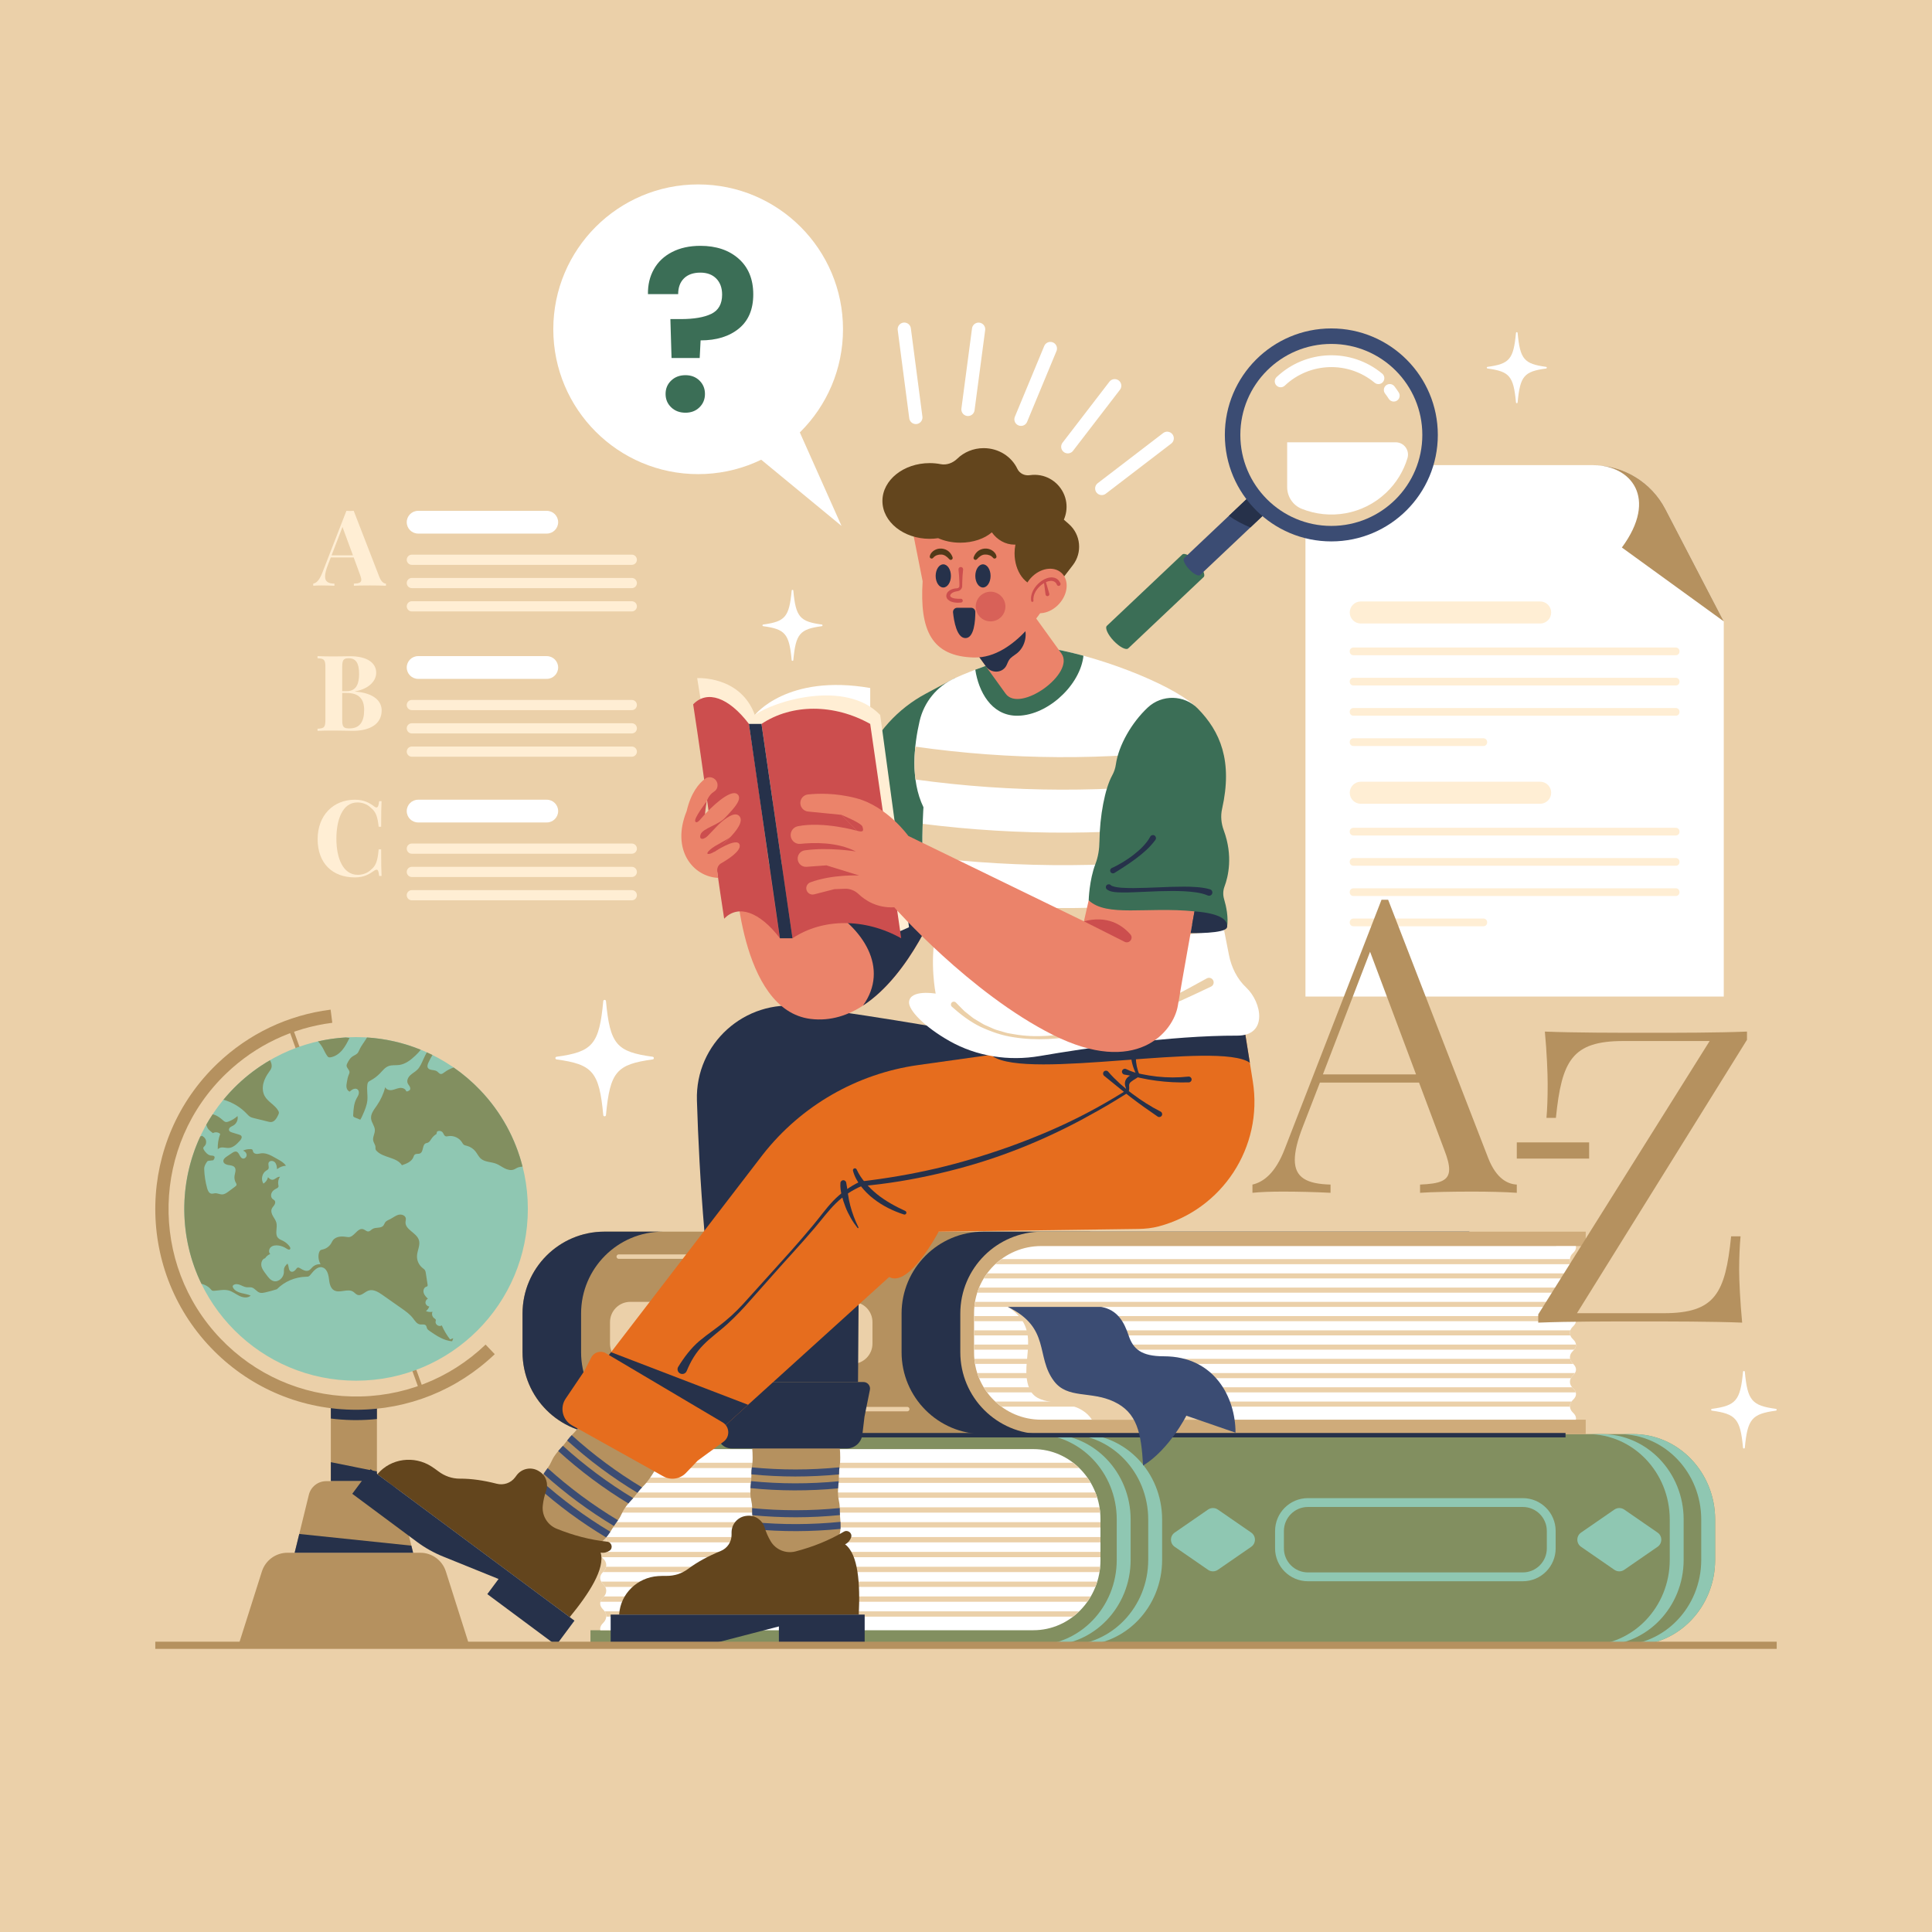 <?xml version="1.0" encoding="utf-8"?>
<!-- Generator: Adobe Illustrator 27.5.0, SVG Export Plug-In . SVG Version: 6.00 Build 0)  -->
<svg version="1.1" xmlns="http://www.w3.org/2000/svg" xmlns:xlink="http://www.w3.org/1999/xlink" x="0px" y="0px"
	 viewBox="0 0 500 500" style="enable-background:new 0 0 500 500;" xml:space="preserve">
<g id="BACKGROUND">
	<rect x="0" style="fill:#EBD0A9;" width="500" height="500"/>
</g>
<g id="OBJECTS">
	<g style="display:none;">
		<g style="display:inline;">
			<line style="fill:none;stroke:#FF5C5C;stroke-miterlimit:10;" x1="39.11" y1="0" x2="39.11" y2="500"/>
			<line style="fill:none;stroke:#FF5C5C;stroke-miterlimit:10;" x1="77.453" y1="0" x2="77.453" y2="500"/>
			<line style="fill:none;stroke:#FF5C5C;stroke-miterlimit:10;" x1="115.797" y1="0" x2="115.797" y2="500"/>
			<line style="fill:none;stroke:#FF5C5C;stroke-miterlimit:10;" x1="154.141" y1="0" x2="154.141" y2="500"/>
			<line style="fill:none;stroke:#FF5C5C;stroke-miterlimit:10;" x1="192.484" y1="0" x2="192.484" y2="500"/>
			<line style="fill:none;stroke:#FF5C5C;stroke-miterlimit:10;" x1="230.828" y1="0" x2="230.828" y2="500"/>
			<line style="fill:none;stroke:#FF5C5C;stroke-miterlimit:10;" x1="269.172" y1="0" x2="269.172" y2="500"/>
			<line style="fill:none;stroke:#FF5C5C;stroke-miterlimit:10;" x1="307.516" y1="0" x2="307.516" y2="500"/>
			<line style="fill:none;stroke:#FF5C5C;stroke-miterlimit:10;" x1="345.859" y1="0" x2="345.859" y2="500"/>
			<line style="fill:none;stroke:#FF5C5C;stroke-miterlimit:10;" x1="384.203" y1="0" x2="384.203" y2="500"/>
			<line style="fill:none;stroke:#FF5C5C;stroke-miterlimit:10;" x1="422.547" y1="0" x2="422.547" y2="500"/>
			<line style="fill:none;stroke:#FF5C5C;stroke-miterlimit:10;" x1="460.89" y1="0" x2="460.89" y2="500"/>
		</g>
		<g style="display:inline;">
			<line style="fill:none;stroke:#FF5C5C;stroke-miterlimit:10;" x1="500" y1="39.11" x2="0" y2="39.11"/>
			<line style="fill:none;stroke:#FF5C5C;stroke-miterlimit:10;" x1="500" y1="77.453" x2="0" y2="77.453"/>
			<line style="fill:none;stroke:#FF5C5C;stroke-miterlimit:10;" x1="500" y1="115.797" x2="0" y2="115.797"/>
			<line style="fill:none;stroke:#FF5C5C;stroke-miterlimit:10;" x1="500" y1="154.141" x2="0" y2="154.141"/>
			<line style="fill:none;stroke:#FF5C5C;stroke-miterlimit:10;" x1="500" y1="192.484" x2="0" y2="192.484"/>
			<line style="fill:none;stroke:#FF5C5C;stroke-miterlimit:10;" x1="500" y1="230.828" x2="0" y2="230.828"/>
			<line style="fill:none;stroke:#FF5C5C;stroke-miterlimit:10;" x1="500" y1="269.172" x2="0" y2="269.172"/>
			<line style="fill:none;stroke:#FF5C5C;stroke-miterlimit:10;" x1="500" y1="307.516" x2="0" y2="307.516"/>
			<line style="fill:none;stroke:#FF5C5C;stroke-miterlimit:10;" x1="500" y1="345.859" x2="0" y2="345.859"/>
			<line style="fill:none;stroke:#FF5C5C;stroke-miterlimit:10;" x1="500" y1="384.203" x2="0" y2="384.203"/>
			<line style="fill:none;stroke:#FF5C5C;stroke-miterlimit:10;" x1="500" y1="422.547" x2="0" y2="422.547"/>
			<line style="fill:none;stroke:#FF5C5C;stroke-miterlimit:10;" x1="500" y1="460.89" x2="0" y2="460.89"/>
		</g>
	</g>
	<g>
		<g>
			<path style="fill:#FFFFFF;" d="M446.113,257.908H337.85V120.38h74.433c7.876,0,15.097,4.385,18.729,11.374l15.101,29.057V257.908
				z"/>
			<g>
				<g>
					<path style="fill:#FFEED4;" d="M398.59,161.365h-46.422c-1.576,0-2.854-1.278-2.854-2.854v0c0-1.576,1.278-2.854,2.854-2.854
						h46.422c1.576,0,2.854,1.278,2.854,2.854v0C401.444,160.087,400.167,161.365,398.59,161.365z"/>
					<path style="fill:#FFEED4;" d="M433.716,169.57h-83.468c-0.516,0-0.934-0.418-0.934-0.934v-0.122
						c0-0.516,0.418-0.934,0.934-0.934h83.468c0.516,0,0.934,0.418,0.934,0.934v0.122C434.65,169.151,434.232,169.57,433.716,169.57
						z"/>
					<path style="fill:#FFEED4;" d="M433.716,177.4h-83.468c-0.516,0-0.934-0.418-0.934-0.934v-0.122
						c0-0.516,0.418-0.934,0.934-0.934h83.468c0.516,0,0.934,0.418,0.934,0.934v0.122C434.65,176.982,434.232,177.4,433.716,177.4z"
						/>
					<path style="fill:#FFEED4;" d="M433.716,185.231h-83.468c-0.516,0-0.934-0.418-0.934-0.934v-0.122
						c0-0.516,0.418-0.934,0.934-0.934h83.468c0.516,0,0.934,0.418,0.934,0.934v0.122
						C434.65,184.813,434.232,185.231,433.716,185.231z"/>
					<path style="fill:#FFEED4;" d="M383.934,193.062h-33.686c-0.516,0-0.934-0.418-0.934-0.934v-0.122
						c0-0.516,0.418-0.934,0.934-0.934h33.686c0.516,0,0.934,0.418,0.934,0.934v0.122
						C384.868,192.643,384.45,193.062,383.934,193.062z"/>
				</g>
				<g>
					<path style="fill:#FFEED4;" d="M398.59,208.018h-46.422c-1.576,0-2.854-1.278-2.854-2.854l0,0c0-1.576,1.278-2.854,2.854-2.854
						h46.422c1.576,0,2.854,1.278,2.854,2.854l0,0C401.444,206.74,400.167,208.018,398.59,208.018z"/>
					<path style="fill:#FFEED4;" d="M433.716,216.223h-83.468c-0.516,0-0.934-0.418-0.934-0.934v-0.122
						c0-0.516,0.418-0.934,0.934-0.934h83.468c0.516,0,0.934,0.418,0.934,0.934v0.122
						C434.65,215.805,434.232,216.223,433.716,216.223z"/>
					<path style="fill:#FFEED4;" d="M433.716,224.054h-83.468c-0.516,0-0.934-0.418-0.934-0.934v-0.122
						c0-0.516,0.418-0.934,0.934-0.934h83.468c0.516,0,0.934,0.418,0.934,0.934v0.122
						C434.65,223.635,434.232,224.054,433.716,224.054z"/>
					<path style="fill:#FFEED4;" d="M433.716,231.884h-83.468c-0.516,0-0.934-0.418-0.934-0.934v-0.122
						c0-0.516,0.418-0.934,0.934-0.934h83.468c0.516,0,0.934,0.418,0.934,0.934v0.122
						C434.65,231.466,434.232,231.884,433.716,231.884z"/>
					<path style="fill:#FFEED4;" d="M383.934,239.715h-33.686c-0.516,0-0.934-0.418-0.934-0.934v-0.122
						c0-0.516,0.418-0.934,0.934-0.934h33.686c0.516,0,0.934,0.418,0.934,0.934v0.122
						C384.868,239.297,384.45,239.715,383.934,239.715z"/>
				</g>
			</g>
			<g>
				<path style="fill:#3B6E56;" d="M309.741,145.475c-1.525-1.613-3.214-2.492-3.772-1.964l-19.51,18.451
					c-0.558,0.528,0.226,2.263,1.751,3.876c1.525,1.613,3.214,2.492,3.772,1.964l19.51-18.451
					C312.05,148.823,311.266,147.088,309.741,145.475z"/>
				<path style="fill:#3B4C73;" d="M326.036,125.928l-19.583,18.52c-0.417,0.395,0.169,1.692,1.309,2.898
					c1.14,1.206,2.403,1.863,2.82,1.469l19.583-18.52L326.036,125.928z"/>
				<path style="fill:#26314A;" d="M318.031,133.499c1.756,1.236,3.633,2.22,5.575,2.999l6.56-6.204l-4.129-4.367L318.031,133.499z"
					/>
				<circle style="fill:#3B4C73;" cx="344.548" cy="112.557" r="27.559"/>
				<circle style="fill:#EBD0A9;" cx="344.548" cy="112.557" r="23.549"/>
				<g>
					<path style="fill:#FFFFFF;" d="M331.438,100.226c-0.406,0-0.811-0.161-1.112-0.479c-0.581-0.614-0.554-1.584,0.06-2.164
						c7.575-7.164,19.321-7.546,27.327-0.887c0.65,0.541,0.738,1.506,0.198,2.156c-0.54,0.649-1.506,0.738-2.156,0.198
						c-6.813-5.669-16.814-5.342-23.264,0.757C332.194,100.087,331.816,100.226,331.438,100.226z"/>
				</g>
				<g>
					<path style="fill:#FFFFFF;" d="M360.701,103.925c-0.508,0-1.006-0.253-1.297-0.715c-0.289-0.46-0.609-0.916-0.947-1.355
						c-0.517-0.669-0.393-1.631,0.276-2.147c0.67-0.516,1.632-0.393,2.147,0.277c0.399,0.516,0.774,1.053,1.115,1.594
						c0.451,0.715,0.236,1.661-0.479,2.111C361.263,103.849,360.98,103.925,360.701,103.925z"/>
				</g>
			</g>
			<path style="fill:#B5915F;" d="M412.283,120.38c9.816,0,16.915,8.492,7.458,21.316l26.373,19.116l-15.101-29.057
				C427.38,124.765,420.159,120.38,412.283,120.38z"/>
			<path style="fill:#FFFFFF;" d="M333.118,114.465v11.599c0,2.455,1.471,4.693,3.748,5.609c7.235,2.907,15.809,1.57,21.845-4.139
				c2.697-2.551,4.543-5.658,5.543-8.974c0.614-2.038-0.911-4.094-3.04-4.094H333.118z"/>
		</g>
		<g>
			<g>
				<path style="fill:#828F60;" d="M256.716,371.143h165.96c11.708,0,21.2,9.901,21.2,22.115v10.425
					c0,12.214-9.491,22.115-21.2,22.115h-165.96V371.143z"/>
				<path style="fill:#8FC7B2;" d="M440.277,403.683v-10.425c0-12.214-9.491-22.115-21.2-22.115h3.598
					c11.708,0,21.2,9.901,21.2,22.115v10.425c0,12.214-9.491,22.115-21.2,22.115h-3.598
					C430.786,425.797,440.277,415.896,440.277,403.683z"/>
				<path style="fill:#8FC7B2;" d="M432.13,403.683v-10.425c0-12.214-9.491-22.115-21.2-22.115h3.598
					c11.708,0,21.2,9.901,21.2,22.115v10.425c0,12.214-9.491,22.115-21.2,22.115h-3.598
					C422.638,425.797,432.13,415.896,432.13,403.683z"/>
				<path style="fill:#8FC7B2;" d="M297.159,403.683v-10.425c0-12.214-9.491-22.115-21.2-22.115h3.598
					c11.708,0,21.2,9.901,21.2,22.115v10.425c0,12.214-9.491,22.115-21.2,22.115h-3.598
					C287.668,425.797,297.159,415.896,297.159,403.683z"/>
				<path style="fill:#8FC7B2;" d="M289.012,403.683v-10.425c0-12.214-9.491-22.115-21.2-22.115h3.598
					c11.708,0,21.2,9.901,21.2,22.115v10.425c0,12.214-9.491,22.115-21.2,22.115h-3.598
					C279.52,425.797,289.012,415.896,289.012,403.683z"/>
				<g>
					<path style="fill:#828F60;" d="M160.446,421.907v-46.874h-7.635v-3.891h114.348c11.708,0,21.2,9.901,21.2,22.115v10.425
						c0,12.214-9.491,22.115-21.2,22.115H152.811v-3.891H160.446z"/>
					<path style="fill:#FFFFFF;" d="M155.362,421.907c-0.021-0.108-0.039-0.216-0.039-0.326c0-0.559,0.278-1.09,0.779-1.571
						c1.064-1.021,1.064-2.44,0-3.462c-0.501-0.481-0.779-1.012-0.779-1.571s0.278-1.09,0.779-1.571c1.064-1.021,1.064-2.44,0-3.462
						c-0.501-0.481-0.779-1.012-0.779-1.571c0-0.559,0.278-1.09,0.779-1.571c1.064-1.021,1.064-2.44,0-3.462
						c-0.501-0.481-0.779-1.012-0.779-1.571c0-0.559,0.278-1.09,0.779-1.571c1.064-1.021,1.064-2.44,0-3.462
						c-0.501-0.481-0.779-1.012-0.779-1.571s0.278-1.09,0.779-1.571c1.064-1.021,1.064-2.44,0-3.462
						c-0.501-0.481-0.779-1.012-0.779-1.571s0.278-1.09,0.779-1.571c1.064-1.021,1.064-2.44,0-3.462
						c-0.501-0.481-0.779-1.012-0.779-1.571c0-0.559,0.278-1.09,0.779-1.571c1.064-1.021,1.064-2.44,0-3.462
						c-0.501-0.481-0.779-1.012-0.779-1.571c0-0.11,0.018-0.218,0.039-0.326h112.076c9.589,0,17.363,8.109,17.363,18.112v10.649
						c0,10.003-7.773,18.112-17.363,18.112H155.362z"/>
					<g>
						<path style="fill:#EBD0A9;" d="M284.535,406.847H156.063c0.014-0.014,0.024-0.029,0.038-0.043
							c0.415-0.399,0.663-0.858,0.755-1.33h127.863C284.678,405.938,284.609,406.393,284.535,406.847z"/>
						<path style="fill:#EBD0A9;" d="M284.8,403.002H155.795c-0.304-0.387-0.472-0.8-0.472-1.23c0-0.048,0.014-0.095,0.018-0.143
							H284.8V403.002z"/>
						<path style="fill:#EBD0A9;" d="M283.971,387.621H155.606c0.127-0.216,0.287-0.427,0.495-0.627
							c0.241-0.231,0.419-0.484,0.551-0.747h126.837C283.667,386.697,283.828,387.155,283.971,387.621z"/>
						<path style="fill:#EBD0A9;" d="M284.8,395.312H155.34c-0.004-0.048-0.018-0.095-0.018-0.143c0-0.43,0.168-0.843,0.472-1.23
							H284.8V395.312z"/>
						<path style="fill:#EBD0A9;" d="M283.971,409.319c-0.143,0.466-0.304,0.924-0.482,1.373H156.653
							c-0.132-0.262-0.31-0.516-0.551-0.747c-0.208-0.2-0.368-0.411-0.495-0.627H283.971z"/>
						<path style="fill:#EBD0A9;" d="M281.393,382.403c0.314,0.443,0.608,0.901,0.882,1.373H156.314
							c-0.069-0.082-0.132-0.166-0.213-0.243c-0.367-0.352-0.611-0.732-0.717-1.13H281.393z"/>
						<path style="fill:#EBD0A9;" d="M156.889,378.558h120.81c0.555,0.426,1.085,0.883,1.587,1.373h-122.8
							C156.779,379.5,156.912,379.028,156.889,378.558z"/>
						<path style="fill:#EBD0A9;" d="M284.535,390.093c0.074,0.454,0.143,0.909,0.184,1.373H156.856
							c-0.091-0.472-0.339-0.932-0.754-1.33c-0.015-0.014-0.025-0.029-0.039-0.043H284.535z"/>
						<path style="fill:#EBD0A9;" d="M156.889,418.382c0.023-0.47-0.109-0.942-0.403-1.373h122.8
							c-0.502,0.49-1.032,0.947-1.587,1.373H156.889z"/>
						<path style="fill:#EBD0A9;" d="M281.393,414.537H155.384c0.106-0.398,0.35-0.777,0.717-1.13
							c0.081-0.078,0.144-0.162,0.213-0.243h125.962C282.001,413.636,281.707,414.094,281.393,414.537z"/>
						<path style="fill:#EBD0A9;" d="M156.772,397.783H284.8v1.373H156.772C156.925,398.705,156.925,398.235,156.772,397.783z"/>
					</g>
				</g>
				<path style="fill:#8FC7B2;" d="M312.639,390.674l-8.624,5.953c-1.29,0.89-1.29,2.796,0,3.687l8.624,5.953
					c0.766,0.529,1.779,0.529,2.545,0l8.624-5.953c1.29-0.89,1.29-2.796,0-3.687l-8.624-5.953
					C314.418,390.145,313.405,390.145,312.639,390.674z"/>
				<path style="fill:#8FC7B2;" d="M417.805,390.674l-8.624,5.953c-1.29,0.89-1.29,2.796,0,3.687l8.624,5.953
					c0.766,0.529,1.779,0.529,2.545,0l8.624-5.953c1.29-0.89,1.29-2.796,0-3.687l-8.624-5.953
					C419.584,390.145,418.571,390.145,417.805,390.674z"/>
				<path style="fill:none;stroke:#8FC7B2;stroke-width:2.287;stroke-miterlimit:10;" d="M394.094,408.083h-55.595
					c-4.068,0-7.366-3.298-7.366-7.366v-4.493c0-4.068,3.298-7.366,7.366-7.366h55.595c4.068,0,7.366,3.298,7.366,7.366v4.493
					C401.46,404.785,398.162,408.083,394.094,408.083z"/>
			</g>
			<g>
				<path style="fill:#B5915F;" d="M282.158,318.75H156.43c-11.708,0-21.2,9.491-21.2,21.2v9.994c0,11.708,9.491,21.2,21.2,21.2
					h125.728V318.75z"/>
				<path style="fill:#26314A;" d="M380.256,318.75H254.528c-11.708,0-21.2,9.491-21.2,21.2v9.994c0,11.708,9.491,21.2,21.2,21.2
					h125.728V318.75z"/>
				<path style="fill:#26314A;" d="M150.384,349.943v-9.994c0-11.708,9.491-21.2,21.2-21.2H156.43c-11.708,0-21.2,9.491-21.2,21.2
					v9.994c0,11.708,9.491,21.2,21.2,21.2h15.154C159.875,371.143,150.384,361.651,150.384,349.943z"/>
				<path style="fill:#CFAB7A;" d="M402.747,367.413v-44.934h7.635v-3.73H269.726c-11.708,0-21.2,9.491-21.2,21.2v9.994
					c0,11.708,9.491,21.2,21.2,21.2h140.656v-3.73H402.747z"/>
				<path style="fill:#FFFFFF;" d="M407.832,367.413c0.021-0.103,0.039-0.207,0.039-0.312c0-0.536-0.278-1.045-0.779-1.506
					c-1.064-0.979-1.064-2.339,0-3.318c0.501-0.461,0.779-0.97,0.779-1.506s-0.278-1.045-0.779-1.506
					c-1.064-0.979-1.064-2.339,0-3.318c0.501-0.461,0.779-0.97,0.779-1.506c0-0.536-0.278-1.045-0.779-1.506
					c-1.064-0.979-1.064-2.339,0-3.318c0.501-0.461,0.779-0.97,0.779-1.506c0-0.536-0.278-1.045-0.779-1.506
					c-1.064-0.979-1.064-2.339,0-3.318c0.501-0.461,0.779-0.97,0.779-1.506c0-0.536-0.278-1.045-0.779-1.506
					c-1.064-0.979-1.064-2.339,0-3.318c0.501-0.461,0.779-0.97,0.779-1.506s-0.278-1.045-0.779-1.506
					c-1.064-0.979-1.064-2.339,0-3.318c0.501-0.461,0.779-0.97,0.779-1.506c0-0.536-0.278-1.045-0.779-1.506
					c-1.064-0.979-1.064-2.339,0-3.318c0.501-0.461,0.779-0.97,0.779-1.506c0-0.105-0.018-0.209-0.039-0.312H269.448
					c-9.589,0-17.363,7.773-17.363,17.363v10.209c0,9.589,7.773,17.363,17.363,17.363H407.832z"/>
				<g>
					<path style="fill:#EBD0A9;" d="M252.35,352.976h154.78c-0.014-0.013-0.024-0.028-0.038-0.041
						c-0.415-0.382-0.663-0.823-0.755-1.275H252.166C252.207,352.105,252.276,352.541,252.35,352.976z"/>
					<path style="fill:#EBD0A9;" d="M252.085,349.29h155.313c0.304-0.371,0.472-0.767,0.472-1.179c0-0.046-0.014-0.091-0.018-0.137
						H252.085V349.29z"/>
					<path style="fill:#EBD0A9;" d="M252.914,334.546h154.673c-0.127-0.207-0.287-0.409-0.495-0.601
						c-0.241-0.221-0.419-0.464-0.551-0.716H253.396C253.218,333.66,253.057,334.099,252.914,334.546z"/>
					<path style="fill:#EBD0A9;" d="M252.085,341.918h155.768c0.004-0.046,0.018-0.091,0.018-0.137c0-0.412-0.168-0.808-0.472-1.179
						H252.085V341.918z"/>
					<path style="fill:#EBD0A9;" d="M252.914,355.346c0.143,0.447,0.304,0.886,0.482,1.316h153.145
						c0.132-0.252,0.31-0.494,0.551-0.716c0.208-0.192,0.368-0.394,0.495-0.601H252.914z"/>
					<path style="fill:#EBD0A9;" d="M255.492,329.544c-0.314,0.425-0.608,0.863-0.882,1.316h152.27
						c0.069-0.079,0.132-0.159,0.213-0.233c0.367-0.338,0.611-0.702,0.717-1.083H255.492z"/>
					<path style="fill:#EBD0A9;" d="M406.305,325.858H259.187c-0.555,0.408-1.085,0.846-1.587,1.316h149.108
						C406.414,326.761,406.282,326.309,406.305,325.858z"/>
					<path style="fill:#EBD0A9;" d="M252.35,336.916c-0.074,0.435-0.143,0.871-0.184,1.316h154.171
						c0.091-0.453,0.339-0.893,0.754-1.275c0.015-0.013,0.025-0.028,0.039-0.041H252.35z"/>
					<path style="fill:#EBD0A9;" d="M406.305,364.034c-0.023-0.451,0.109-0.903,0.403-1.316H257.6
						c0.502,0.47,1.032,0.908,1.587,1.316H406.305z"/>
					<path style="fill:#EBD0A9;" d="M255.492,360.348h152.317c-0.106-0.381-0.35-0.745-0.717-1.083
						c-0.081-0.074-0.144-0.155-0.213-0.233h-152.27C254.884,359.485,255.178,359.923,255.492,360.348z"/>
					<path style="fill:#EBD0A9;" d="M406.421,344.288H252.085v1.316h154.336C406.268,345.171,406.268,344.721,406.421,344.288z"/>
				</g>
				<path style="fill:#EBD0A9;" d="M296.892,352.161c-5.84,0-7.299-2.087-7.289-5.843c0.01-3.756-0.619-7.303-4.636-8.086h-24.114
					c9.298,5.999,2.788,13.955,5.463,20.919c1.964,5.112,8.637,2.713,13.713,5.801c1.126,0.685,1.953,1.508,2.555,2.461h27.437
					C310.608,359.44,307.276,352.161,296.892,352.161z"/>
				<path style="fill:#EBD0A9;" d="M220.546,352.976h-57.427c-2.898,0-5.248-2.35-5.248-5.248v-5.564
					c0-2.898,2.35-5.248,5.248-5.248h57.427c2.898,0,5.248,2.35,5.248,5.248v5.564C225.793,350.627,223.444,352.976,220.546,352.976
					z"/>
				<g>
					
						<line style="fill:none;stroke:#EBD0A9;stroke-width:1.143;stroke-linecap:round;stroke-linejoin:round;stroke-miterlimit:10;" x1="160.13" y1="325.215" x2="234.799" y2="325.215"/>
					
						<line style="fill:none;stroke:#EBD0A9;stroke-width:1.143;stroke-linecap:round;stroke-linejoin:round;stroke-miterlimit:10;" x1="160.13" y1="364.677" x2="234.799" y2="364.677"/>
				</g>
			</g>
			
				<line style="fill:none;stroke:#26314A;stroke-width:1.143;stroke-miterlimit:10;" x1="405.161" y1="371.424" x2="160.239" y2="371.424"/>
			<path style="fill:#3B4C73;" d="M260.854,338.232h24.114c4.258,0.718,5.981,3.971,7.129,7.416c1.148,3.445,3.25,5.359,9.091,5.359
				c13.109,0,18.564,10.641,18.564,19.77l-12.727-4.402c0,0-4.402,8.765-11.196,12.918c-0.478-8.478-1.531-13.722-7.559-16.554
				c-6.028-2.832-11.961-0.632-15.502-5.32C267.945,351.032,272.001,343.735,260.854,338.232z"/>
		</g>
		<g>
			<rect x="85.621" y="363.406" style="fill:#B5915F;" width="11.924" height="19.914"/>
			<path style="fill:#26314A;" d="M97.546,363.791c-2.149,0.235-4.327,0.34-6.526,0.288c-1.82-0.042-3.62-0.194-5.398-0.432v3.467
				c1.754,0.219,3.528,0.354,5.319,0.395c0.413,0.009,0.825,0.013,1.237,0.013c1.805,0,3.595-0.099,5.369-0.281V363.791z"/>
			<polygon style="fill:#26314A;" points="97.546,383.32 85.621,383.32 85.621,378.408 97.546,380.812 			"/>
			<path style="fill:#B5915F;" d="M98.737,383.32H84.43c-2.134,0-3.992,1.458-4.499,3.53l-3.674,14.999h30.653l-3.674-14.999
				C102.729,384.778,100.871,383.32,98.737,383.32z"/>
			<path style="fill:#B5915F;" d="M108.767,401.849H74.4c-3.028,0-5.707,1.96-6.623,4.846l-6.064,19.103h59.741l-6.064-19.103
				C114.474,403.809,111.795,401.849,108.767,401.849z"/>
			<polygon style="fill:#26314A;" points="76.257,401.849 106.91,401.849 106.46,400.013 77.448,396.988 			"/>
			<g>
				<g>
					
						<rect x="91.493" y="262.612" transform="matrix(0.94 -0.34 0.34 0.94 -100.807 49.929)" style="fill:#B5915F;" width="1.062" height="99.828"/>
				</g>
				<g>
					<circle style="fill:#8FC7B2;" cx="92.146" cy="312.861" r="44.46"/>
					<g>
						<path style="fill:#828F60;" d="M83.562,271.258c0.382,0.689,0.679,1.43,1.155,2.058c0.085,0.113,0.181,0.225,0.309,0.284
							c0.152,0.071,0.329,0.058,0.494,0.032c1.206-0.184,2.265-0.943,3.052-1.876s1.337-2.038,1.88-3.131
							c-0.316-0.049-0.633-0.089-0.949-0.136c-2.422,0.143-4.834,0.479-7.212,1.017C82.778,270.041,83.211,270.625,83.562,271.258z"
							/>
						<path style="fill:#828F60;" d="M117.402,276.263c-0.881,0.302-1.716,0.736-2.459,1.298c-0.261,0.198-0.551,0.423-0.877,0.385
							c-0.403-0.046-0.644-0.463-0.98-0.69c-0.726-0.49-1.967-0.151-2.368-0.929c-0.212-0.413-0.032-0.911,0.163-1.332
							c0.311-0.672,0.661-1.327,1.039-1.964c-0.485-0.241-0.976-0.464-1.468-0.686c-0.31,0.58-0.606,1.167-0.875,1.767
							c-0.438,0.978-0.842,2.012-1.61,2.76c-0.544,0.529-1.238,0.881-1.79,1.402c-0.552,0.521-0.957,1.324-0.683,2.032
							c0.112,0.29,0.325,0.527,0.485,0.793c0.16,0.266,0.269,0.599,0.148,0.885c-0.121,0.286-0.931,0.661-1.03,0.367
							c-0.216-0.644-1.031-0.882-1.704-0.783c-0.672,0.099-1.292,0.431-1.963,0.537c-0.671,0.106-1.487-0.114-1.722-0.752
							c-0.446,1.707-1.195,3.335-2.201,4.785c-0.725,1.043-1.629,2.154-1.469,3.414c0.129,1.012,0.939,1.862,0.974,2.881
							c0.032,0.951-0.625,1.868-0.421,2.797c0.122,0.557,0.544,1.031,0.58,1.601c0.014,0.215-0.029,0.438,0.04,0.643
							c0.047,0.138,0.142,0.255,0.241,0.362c1.732,1.871,5.204,1.572,6.569,3.726c1.178-0.4,2.489-0.921,2.956-2.074
							c0.093-0.23,0.155-0.489,0.338-0.656c0.356-0.323,0.941-0.128,1.381-0.322c0.966-0.424,0.533-2.229,1.507-2.634
							c0.17-0.071,0.359-0.082,0.53-0.149c0.414-0.161,0.635-0.597,0.886-0.963c0.35-0.511,0.798-0.98,1.339-1.282
							c0.047-0.204,0.094-0.408,0.141-0.611c0.436-0.318,1.116-0.229,1.454,0.192c0.269,0.335,0.367,0.855,0.772,0.998
							c0.212,0.075,0.445,0.016,0.666-0.023c1.358-0.236,2.828,0.416,3.563,1.582c0.142,0.225,0.265,0.473,0.477,0.633
							c0.223,0.169,0.513,0.215,0.784,0.284c0.867,0.22,1.658,0.729,2.218,1.426c0.498,0.621,0.822,1.39,1.427,1.908
							c1.052,0.901,2.615,0.793,3.91,1.286c0.777,0.296,1.451,0.809,2.191,1.188c0.74,0.379,1.62,0.623,2.4,0.335
							c0.391-0.145,0.728-0.413,1.121-0.552c0.366-0.13,0.766-0.143,1.145-0.223c-1.819-7.179-5.447-14.004-10.926-19.743
							C122.167,279.923,119.852,277.957,117.402,276.263z"/>
						<path style="fill:#828F60;" d="M109.972,328.725c-0.16-0.251-0.42-0.417-0.652-0.603c-0.93-0.747-1.468-1.957-1.398-3.148
							c0.08-1.384,0.916-2.765,0.48-4.081c-0.627-1.893-3.593-2.658-3.456-4.648c0.021-0.306,0.123-0.61,0.083-0.914
							c-0.104-0.783-1.102-1.142-1.869-0.953c-0.767,0.189-1.393,0.726-2.096,1.085c-0.496,0.254-1.065,0.444-1.388,0.898
							c-0.188,0.265-0.271,0.596-0.48,0.844c-0.633,0.757-1.927,0.334-2.773,0.841c-0.369,0.221-0.663,0.623-1.092,0.652
							c-0.487,0.033-0.856-0.431-1.322-0.577c-1.543-0.484-2.388,2.261-3.989,2.033c-0.689-0.098-1.388-0.197-2.079-0.107
							c-0.69,0.09-1.383,0.393-1.792,0.956c-0.171,0.235-0.286,0.505-0.433,0.755c-0.472,0.806-1.289,1.401-2.2,1.605
							c-0.189,0.042-0.389,0.071-0.55,0.179c-0.189,0.127-0.295,0.344-0.372,0.558c-0.348,0.967-0.145,2.2,0.369,3.09
							c-0.759-0.071-1.543,0.203-2.092,0.731c-0.306,0.294-0.552,0.669-0.934,0.856c-0.714,0.35-1.545-0.095-2.215-0.522
							c-0.21-0.134-0.459-0.272-0.694-0.191c-0.177,0.061-0.289,0.23-0.398,0.382c-0.308,0.429-0.832,0.836-1.322,0.638
							c-0.723-0.292-0.481-1.412-0.911-2.062c-0.377,0.373-0.771,0.777-0.883,1.295c-0.066,0.305-0.026,0.622-0.036,0.934
							c-0.043,1.352-1.374,2.652-2.679,2.293c-0.862-0.237-1.416-1.045-1.947-1.764c-0.487-0.661-1.032-1.324-1.196-2.128
							c-0.165-0.804,0.159-1.842,0.959-2.025c0.308-0.492,0.778-0.879,1.32-1.086c-0.497-0.46-0.344-1.351,0.172-1.79
							c0.516-0.439,1.255-0.509,1.927-0.421c0.765,0.101,1.505,0.383,2.142,0.818c0.277,0.189,0.691,0.392,0.897,0.127
							c0.154-0.198,0.024-0.486-0.122-0.689c-0.444-0.615-1.039-1.121-1.718-1.461c-0.438-0.219-0.925-0.38-1.26-0.738
							c-0.925-0.986-0.12-2.615-0.441-3.928c-0.155-0.634-0.57-1.165-0.893-1.732c-0.322-0.567-0.559-1.256-0.321-1.864
							c0.145-0.372,0.448-0.657,0.666-0.991c0.219-0.334,0.347-0.793,0.12-1.122c-0.141-0.204-0.384-0.308-0.57-0.472
							c-0.406-0.36-0.482-1-0.274-1.5c0.208-0.501,0.653-0.873,1.139-1.113c0.275-0.136,0.604-0.278,0.673-0.576
							c0.034-0.15-0.009-0.305-0.04-0.456c-0.149-0.726,0.006-1.464,0.413-2.084c-0.73-0.087-1.281,0.812-2.015,0.779
							c-0.432-0.019-0.773-0.356-1.07-0.67c-0.153,0.681-0.59,1.294-1.184,1.661c-0.717-1.07-0.357-2.707,0.743-3.376
							c0.179-0.109,0.379-0.2,0.501-0.37c0.333-0.461-0.107-1.136,0.099-1.665c0.234-0.598,1.17-0.583,1.611-0.116
							c0.441,0.467,0.519,1.158,0.574,1.798c0.639-0.538,1.458-0.859,2.292-0.901c-0.453-0.719-1.221-1.168-1.959-1.589
							c-0.195-0.111-0.39-0.222-0.585-0.334c-0.376-0.214-0.752-0.429-1.138-0.625c-0.838-0.425-1.764-0.767-2.698-0.664
							c-0.388,0.043-0.768,0.162-1.158,0.153c-0.39-0.009-0.814-0.188-0.953-0.553c-0.075-0.197-0.068-0.444-0.231-0.579
							c-0.098-0.081-0.233-0.098-0.361-0.105c-0.69-0.04-1.389,0.093-2.015,0.384c0.493,0.169,0.917,0.615,0.931,1.136
							c0.014,0.521-0.495,1.03-1.002,0.909c-0.826-0.198-0.86-1.609-1.69-1.791c-0.376-0.083-0.745,0.14-1.066,0.353
							c-0.447,0.296-0.894,0.593-1.342,0.889c-0.467,0.309-0.993,0.74-0.921,1.296c0.076,0.582,0.757,0.857,1.337,0.942
							c0.581,0.085,1.25,0.139,1.597,0.612c0.443,0.605,0.063,1.436-0.045,2.178c-0.091,0.628,0.037,1.285,0.358,1.832
							c0.078,0.133,0.17,0.27,0.17,0.425c0,0.235-0.208,0.41-0.397,0.55c-0.557,0.413-1.115,0.826-1.672,1.239
							c-0.484,0.358-1.006,0.731-1.607,0.761c-0.649,0.032-1.269-0.346-1.916-0.294c-0.311,0.025-0.617,0.148-0.925,0.102
							c-0.626-0.093-0.935-0.798-1.103-1.408c-0.445-1.612-0.701-3.276-0.76-4.948c-0.026-0.739,0.419-1.567,0.916-2.115
							c0.388-0.046,1.428-0.175,1.428-0.175s0.636-0.716,0.203-1.057c-0.434-0.341-1.166,0.249-2.293-1.158
							c-1.127-1.407,0.026-1.104,0.216-2.149c0.19-1.045-0.406-1.556-1.004-1.956c-0.157,0.072-0.321,0.119-0.483,0.173
							c-5.588,12.034-5.525,26.081,0.292,38.099c0.908,0.257,1.745,0.658,2.359,1.364c0.142,0.164,0.28,0.348,0.482,0.427
							c0.142,0.055,0.3,0.05,0.453,0.041c1.266-0.078,2.558-0.415,3.782-0.083c1,0.271,1.827,0.958,2.759,1.41
							c0.932,0.451,2.155,0.623,2.924-0.07c-0.77-0.371-1.64-0.464-2.467-0.682c-0.827-0.218-1.676-0.615-2.086-1.366
							c-0.078-0.142-0.138-0.309-0.088-0.463c0.039-0.119,0.138-0.209,0.244-0.275c0.5-0.312,1.154-0.194,1.701,0.026
							c0.547,0.219,1.071,0.532,1.658,0.59c0.434,0.043,0.881-0.057,1.303,0.051c0.814,0.209,1.292,1.118,2.098,1.355
							c0.436,0.128,0.904,0.04,1.347-0.059c1.023-0.227,2.065-0.518,3.063-0.837c1.976-2.002,4.756-3.189,7.569-3.232
							c0.229-0.004,0.467-0.002,0.673-0.102c0.178-0.087,0.313-0.242,0.438-0.395c0.802-0.978,1.779-2.209,3.016-1.947
							c1.152,0.244,1.61,1.628,1.758,2.796c0.148,1.169,0.305,2.532,1.314,3.14c1.462,0.881,3.557-0.547,4.987,0.385
							c0.392,0.255,0.686,0.669,1.128,0.821c0.977,0.336,1.821-0.747,2.792-1.101c1.247-0.455,2.57,0.345,3.656,1.109
							c1.649,1.159,3.298,2.318,4.947,3.477c1.06,0.745,2.138,1.507,2.93,2.532c0.515,0.667,1.009,1.507,1.843,1.625
							c0.537,0.076,1.213-0.137,1.541,0.295c0.152,0.2,0.159,0.473,0.258,0.704c0.137,0.319,0.438,0.533,0.724,0.73
							c1.769,1.217,3.65,2.474,5.792,2.629c0.095-0.263,0.189-0.526,0.284-0.789c-0.27,0.105-0.54,0.211-0.809,0.316
							c-0.874-1.113-1.604-2.339-2.165-3.639c-0.642,0.483-1.739-0.189-1.6-0.98c0.028-0.158,0.093-0.32,0.047-0.473
							c-0.057-0.19-0.258-0.29-0.419-0.407c-0.5-0.364-0.687-1.101-0.421-1.659c-0.569,0.114-1.172,0.051-1.705-0.178
							c0.4-0.302,0.706-0.725,0.866-1.2c-0.466-0.025-0.889-0.401-0.97-0.86c-0.081-0.459,0.19-0.957,0.619-1.139
							c-0.447-0.438-0.91-0.902-1.092-1.5c-0.182-0.598,0.031-1.366,0.616-1.588c0.126-0.048,0.273-0.075,0.351-0.185
							c0.076-0.105,0.059-0.249,0.04-0.377c-0.151-0.983-0.301-1.966-0.451-2.95C110.165,329.24,110.12,328.958,109.972,328.725z"/>
						<path style="fill:#828F60;" d="M54.027,292.346c0.318,0.344,0.714,0.605,1.072,0.907c0.582-0.353,1.396-0.266,1.891,0.201
							c-0.477,1.271-0.691,2.64-0.625,3.995c0.295-0.402,0.85-0.519,1.348-0.493c0.498,0.025,0.991,0.159,1.489,0.13
							c1.163-0.069,2.072-0.988,2.86-1.846c0.32-0.349,0.658-0.856,0.397-1.25c-0.135-0.205-0.389-0.29-0.624-0.362
							c-0.582-0.178-1.164-0.357-1.746-0.535c-0.338-0.104-0.724-0.255-0.82-0.595c-0.083-0.293,0.102-0.603,0.343-0.789
							c0.241-0.186,0.536-0.287,0.799-0.441c0.816-0.478,1.266-1.509,1.062-2.433c-0.683,0.626-1.491,1.116-2.362,1.432
							c-0.196,0.071-0.402,0.134-0.609,0.115c-0.384-0.036-0.68-0.338-0.966-0.597c-0.539-0.488-1.573-1.252-2.504-1.398
							c-0.581,0.88-1.135,1.772-1.648,2.682C53.514,291.575,53.744,292.039,54.027,292.346z"/>
						<path style="fill:#828F60;" d="M68.154,280.412c0.258-1.091,0.821-2.089,1.476-2.999c0.237-0.33,0.492-0.659,0.61-1.048
							c0.202-0.663-0.029-1.356-0.361-1.983c-2.988,1.732-5.824,3.831-8.433,6.321c-1.298,1.24-2.494,2.545-3.61,3.896
							c2.265,0.672,4.346,1.879,5.983,3.594c0.294,0.308,0.581,0.635,0.951,0.847c0.305,0.174,0.651,0.26,0.993,0.344
							c1.219,0.299,2.438,0.599,3.657,0.898c0.235,0.058,0.473,0.116,0.715,0.104c0.91-0.042,1.468-0.985,1.856-1.809
							c0.103-0.217,0.208-0.449,0.183-0.688c-0.016-0.154-0.085-0.298-0.161-0.433c-0.851-1.501-2.658-2.27-3.5-3.776
							C67.964,282.701,67.895,281.503,68.154,280.412z"/>
						<path style="fill:#828F60;" d="M92.811,283.2c-0.122,0.409-0.37,0.766-0.568,1.144c-0.669,1.277-0.761,2.767-0.839,4.207
							c-0.007,0.13-0.013,0.268,0.05,0.383c0.077,0.14,0.236,0.21,0.384,0.27c0.468,0.191,0.935,0.382,1.403,0.573
							c0.237-0.355,0.411-0.747,0.585-1.137c0.558-1.256,1.124-2.541,1.247-3.91c0.121-1.348-0.194-2.714,0.003-4.053
							c0.03-0.202,0.073-0.408,0.189-0.577c0.152-0.222,0.405-0.348,0.642-0.475c0.88-0.47,1.686-1.077,2.382-1.791
							c0.7-0.719,1.331-1.578,2.27-1.933c0.857-0.324,1.815-0.165,2.724-0.282c1.636-0.211,3.014-1.296,4.214-2.428
							c0.492-0.464,0.976-0.97,1.389-1.516c-4.462-1.81-9.159-2.875-13.903-3.177c-0.636,1.104-1.516,2.113-2.012,3.288
							c-0.389,0.921-0.666,1.02-1.492,1.471c-0.794,0.433-1.208,1.134-1.601,1.926c-0.085,0.17-0.171,0.346-0.184,0.536
							c-0.047,0.668,0.792,1.146,0.758,1.814c-0.011,0.212-0.111,0.407-0.194,0.601c-0.272,0.631-0.388,1.316-0.503,1.994
							c-0.076,0.452-0.153,0.917-0.062,1.367c0.091,0.45,0.386,0.888,0.828,1.013c0.545-0.585,1.514-1.07,2.081-0.506
							C92.903,282.301,92.933,282.791,92.811,283.2z"/>
					</g>
				</g>
				<g>
					<path style="fill:#B5915F;" d="M92.177,364.843c-0.412,0-0.824-0.004-1.237-0.013c-13.881-0.323-26.806-6.031-36.394-16.074
						c-19.792-20.732-19.027-53.702,1.706-73.493c8.099-7.731,18.235-12.561,29.311-13.967l0.432,3.404
						c-10.344,1.312-19.81,5.823-27.375,13.045c-19.364,18.486-20.079,49.279-1.593,68.642c8.955,9.381,21.027,14.713,33.992,15.013
						c12.977,0.31,25.271-4.464,34.651-13.42l2.369,2.481C118.296,359.763,105.602,364.843,92.177,364.843z"/>
				</g>
			</g>
		</g>
		<path style="fill:#FFFFFF;" d="M212.684,162.052c-5.697,0.781-6.734,1.935-7.376,8.789c-0.024,0.257-0.4,0.257-0.424,0
			c-0.641-6.854-1.678-8.008-7.376-8.789c-0.245-0.034-0.245-0.388,0-0.422c5.697-0.781,6.734-1.935,7.376-8.789
			c0.024-0.257,0.4-0.257,0.424,0c0.641,6.854,1.678,8.008,7.376,8.789C212.93,161.664,212.93,162.019,212.684,162.052z"/>
		<path style="fill:#FFFFFF;" d="M400.134,95.366c-5.697,0.781-6.734,1.935-7.376,8.789c-0.024,0.257-0.4,0.257-0.424,0
			c-0.641-6.854-1.678-8.008-7.376-8.789c-0.245-0.034-0.245-0.388,0-0.422c5.697-0.781,6.734-1.935,7.376-8.789
			c0.024-0.257,0.4-0.257,0.424,0c0.641,6.854,1.678,8.008,7.376,8.789C400.379,94.978,400.379,95.333,400.134,95.366z"/>
		<path style="fill:#FFFFFF;" d="M168.912,274.179c-9.339,1.281-11.039,3.172-12.09,14.407c-0.039,0.421-0.656,0.421-0.695,0
			c-1.051-11.235-2.751-13.126-12.09-14.407c-0.402-0.055-0.402-0.636,0-0.691c9.339-1.281,11.039-3.172,12.09-14.407
			c0.039-0.421,0.656-0.421,0.695,0c1.051,11.235,2.751,13.126,12.09,14.407C169.315,273.543,169.315,274.124,168.912,274.179z"/>
		<path style="fill:#FFFFFF;" d="M459.611,365.073c-6.22,0.853-7.352,2.113-8.052,9.595c-0.026,0.28-0.437,0.28-0.463,0
			c-0.7-7.482-1.832-8.742-8.052-9.595c-0.268-0.037-0.268-0.424,0-0.46c6.22-0.853,7.352-2.113,8.052-9.595
			c0.026-0.28,0.437-0.28,0.463,0c0.7,7.482,1.832,8.742,8.052,9.595C459.879,364.649,459.879,365.036,459.611,365.073z"/>
		<g>
			<circle style="fill:#FFFFFF;" cx="180.681" cy="85.216" r="37.488"/>
			<polygon style="fill:#FFFFFF;" points="204.642,106.637 217.785,136.107 193.165,115.811 			"/>
			<g>
				<path style="fill:#3B6E56;" d="M191.18,66.97c2.507,2.23,3.765,5.301,3.765,9.211c0,3.871-1.244,6.824-3.736,8.857
					c-2.488,2.035-5.786,3.052-9.893,3.052l-0.236,4.561h-7.285l-0.299-10.072h2.666c3.438,0,6.084-0.453,7.941-1.362
					c1.856-0.909,2.782-2.567,2.782-4.976c0-1.738-0.501-3.119-1.509-4.149c-1.008-1.025-2.382-1.538-4.117-1.538
					c-1.818,0-3.23,0.494-4.238,1.48c-1.003,0.988-1.509,2.35-1.509,4.088h-7.82c-0.039-2.411,0.472-4.563,1.543-6.458
					c1.066-1.897,2.632-3.377,4.706-4.443c2.078-1.068,4.513-1.601,7.319-1.601C185.365,63.622,188.672,64.738,191.18,66.97z
					 M173.702,105.417c-0.969-0.926-1.451-2.083-1.451-3.464c0-1.384,0.482-2.538,1.451-3.466c0.969-0.928,2.203-1.391,3.703-1.391
					c1.461,0,2.666,0.463,3.616,1.391c0.945,0.928,1.422,2.083,1.422,3.466c0,1.381-0.477,2.538-1.422,3.464
					c-0.95,0.93-2.155,1.393-3.616,1.393C175.906,106.811,174.672,106.348,173.702,105.417z"/>
			</g>
		</g>
		<g>
			<path style="fill:#B5915F;" d="M385.17,299.761c2.13,5.403,5.142,6.701,7.376,6.805v2.13c-2.909-0.207-7.376-0.312-11.427-0.312
				c-5.506,0-10.598,0.105-13.61,0.312v-2.13c5.142-0.207,7.532-0.987,7.532-3.948c0-1.246-0.416-2.857-1.247-4.987l-6.545-17.453
				h-25.661l-4.364,11.272c-1.454,3.688-2.13,6.545-2.13,8.727c0,4.623,3.169,6.233,9.247,6.389v2.13
				c-4.051-0.207-8.519-0.312-12.259-0.312c-3.584,0-5.817,0.105-7.947,0.312v-2.13c2.753-0.623,5.921-2.857,8.363-9.247
				l25.038-64.465h1.714L385.17,299.761z M354.574,246.308l-12.207,31.74h24.102L354.574,246.308z"/>
		</g>
		<g>
			<path style="fill:#B5915F;" d="M408.119,339.855h22.441c13.298,0,15.947-5.091,17.453-19.895h2.442
				c-0.208,2.234-0.364,5.298-0.364,8.726c0,2.649,0.259,8.208,0.779,13.61c-7.896-0.312-18.752-0.312-26.491-0.312
				c-8.416,0-18.181,0-26.285,0.312v-2.13l44.361-70.751h-22.336c-13.298,0-15.947,5.091-17.454,19.896h-2.441
				c0.207-2.234,0.311-5.298,0.311-8.727c0-2.649-0.207-8.208-0.727-13.61c7.844,0.312,18.701,0.312,26.492,0.312
				c8.051,0,18.077,0,25.817-0.312v2.13L408.119,339.855z"/>
		</g>
		<rect x="392.546" y="295.651" style="fill:#B5915F;" width="18.721" height="4.192"/>
		<g>
			<path style="fill:#FFEED4;" d="M98.168,149.298c0.507,1.307,1.2,1.72,1.72,1.747v0.547c-1.08-0.053-2.653-0.08-4.147-0.08
				c-1.693,0-3.253,0.027-4.16,0.08v-0.547c1.307-0.053,1.92-0.253,1.92-1c0-0.32-0.107-0.747-0.32-1.293l-1.64-4.48h-5.934
				l-0.733,1.893c-0.52,1.333-0.747,2.307-0.747,3.027c0,1.44,0.933,1.813,2.427,1.853v0.547c-1.24-0.053-2.267-0.08-3.4-0.08
				c-0.8,0-1.547,0.027-2.093,0.08v-0.547c0.8-0.147,1.6-0.853,2.373-2.867l6.214-15.974c0.293,0.027,0.613,0.04,0.947,0.04
				c0.32,0,0.653-0.013,0.947-0.04L98.168,149.298z M88.635,136.378l-2.827,7.347h5.534L88.635,136.378z"/>
		</g>
		<g>
			<path style="fill:#FFEED4;" d="M91.908,178.979c5.107,0.387,6.867,2.653,6.867,4.867c0,3.44-2.853,5.294-7.534,5.294
				c-0.853,0-2.547-0.08-4.867-0.08c-1.613,0-3.28,0.027-4.2,0.08v-0.547c1.733-0.08,2.04-0.36,2.04-2.347v-13.547
				c0-1.987-0.32-2.267-2.04-2.347v-0.547c0.92,0.053,2.613,0.08,4.147,0.08c1.787,0,3.6-0.053,4.293-0.053
				c4.507,0,6.747,1.773,6.747,4.293c0,1.933-1.64,4.093-5.454,4.8V178.979z M88.561,172.699v6.174h1.173
				c2.573,0,3.2-2.08,3.2-4.453c0-2.68-0.747-4.067-2.68-4.067C88.855,170.352,88.561,170.819,88.561,172.699z M94.242,183.726
				c0-2.773-1.293-4.387-4.533-4.387h-1.147v6.907c0,1.907,0.32,2.267,1.88,2.267C93.108,188.513,94.242,186.793,94.242,183.726z"/>
		</g>
		<g>
			<path style="fill:#FFEED4;" d="M96.882,208.74c0.2,0.16,0.387,0.24,0.533,0.24c0.387,0,0.6-0.507,0.707-1.627h0.627
				c-0.08,1.4-0.107,3.28-0.107,6.614h-0.64c-0.293-2.507-0.64-3.827-2.053-4.947c-0.907-0.88-2.16-1.347-3.453-1.347
				c-3.92,0-5.44,4.573-5.44,9.4c0,4.893,1.64,9.334,5.547,9.334c1.2,0,2.52-0.44,3.4-1.32c1.413-1.093,1.747-2.613,2-5.28h0.64
				c0,3.467,0.027,5.427,0.107,6.88h-0.627c-0.107-1.12-0.28-1.613-0.667-1.613c-0.16,0-0.347,0.08-0.573,0.227
				c-1.333,0.947-2.693,1.773-5.04,1.773c-5.787,0-9.64-3.64-9.64-9.894c0-6.107,3.987-10.214,9.667-10.214
				C94.268,206.967,95.682,207.82,96.882,208.74z"/>
		</g>
		<g>
			<path style="fill:#FFFFFF;" d="M141.507,138.089h-33.3c-1.625,0-2.942-1.317-2.942-2.942v0c0-1.625,1.317-2.942,2.942-2.942h33.3
				c1.625,0,2.942,1.317,2.942,2.942v0C144.45,136.772,143.132,138.089,141.507,138.089z"/>
			<path style="fill:#FFEED4;" d="M163.512,146.182h-56.928c-0.729,0-1.319-0.591-1.319-1.319l0,0c0-0.729,0.591-1.319,1.319-1.319
				h56.928c0.729,0,1.319,0.591,1.319,1.319l0,0C164.832,145.591,164.241,146.182,163.512,146.182z"/>
			<path style="fill:#FFEED4;" d="M163.512,152.21h-56.928c-0.729,0-1.319-0.591-1.319-1.319l0,0c0-0.729,0.591-1.319,1.319-1.319
				h56.928c0.729,0,1.319,0.591,1.319,1.319l0,0C164.832,151.62,164.241,152.21,163.512,152.21z"/>
			<path style="fill:#FFEED4;" d="M163.512,158.239h-56.928c-0.729,0-1.319-0.591-1.319-1.319l0,0c0-0.729,0.591-1.319,1.319-1.319
				h56.928c0.729,0,1.319,0.591,1.319,1.319l0,0C164.832,157.648,164.241,158.239,163.512,158.239z"/>
		</g>
		<g>
			<path style="fill:#FFFFFF;" d="M141.507,175.69h-33.3c-1.625,0-2.942-1.317-2.942-2.942v0c0-1.625,1.317-2.942,2.942-2.942h33.3
				c1.625,0,2.942,1.317,2.942,2.942v0C144.45,174.373,143.132,175.69,141.507,175.69z"/>
			<path style="fill:#FFEED4;" d="M163.512,183.783h-56.928c-0.729,0-1.319-0.591-1.319-1.319v0c0-0.729,0.591-1.319,1.319-1.319
				h56.928c0.729,0,1.319,0.591,1.319,1.319v0C164.832,183.193,164.241,183.783,163.512,183.783z"/>
			<path style="fill:#FFEED4;" d="M163.512,189.812h-56.928c-0.729,0-1.319-0.591-1.319-1.319l0,0c0-0.729,0.591-1.319,1.319-1.319
				h56.928c0.729,0,1.319,0.591,1.319,1.319l0,0C164.832,189.221,164.241,189.812,163.512,189.812z"/>
			<path style="fill:#FFEED4;" d="M163.512,195.84h-56.928c-0.729,0-1.319-0.591-1.319-1.319l0,0c0-0.729,0.591-1.319,1.319-1.319
				h56.928c0.729,0,1.319,0.591,1.319,1.319l0,0C164.832,195.249,164.241,195.84,163.512,195.84z"/>
		</g>
		<g>
			<path style="fill:#FFFFFF;" d="M141.507,212.851h-33.3c-1.625,0-2.942-1.317-2.942-2.942l0,0c0-1.625,1.317-2.942,2.942-2.942
				h33.3c1.625,0,2.942,1.317,2.942,2.942l0,0C144.45,211.534,143.132,212.851,141.507,212.851z"/>
			<path style="fill:#FFEED4;" d="M163.512,220.944h-56.928c-0.729,0-1.319-0.591-1.319-1.319l0,0c0-0.729,0.591-1.319,1.319-1.319
				h56.928c0.729,0,1.319,0.591,1.319,1.319l0,0C164.832,220.354,164.241,220.944,163.512,220.944z"/>
			<path style="fill:#FFEED4;" d="M163.512,226.973h-56.928c-0.729,0-1.319-0.591-1.319-1.319v0c0-0.729,0.591-1.319,1.319-1.319
				h56.928c0.729,0,1.319,0.591,1.319,1.319v0C164.832,226.382,164.241,226.973,163.512,226.973z"/>
			<path style="fill:#FFEED4;" d="M163.512,233.001h-56.928c-0.729,0-1.319-0.591-1.319-1.319l0,0c0-0.729,0.591-1.319,1.319-1.319
				h56.928c0.729,0,1.319,0.591,1.319,1.319l0,0C164.832,232.411,164.241,233.001,163.512,233.001z"/>
		</g>
		<g>
			<path style="fill:#3B6E56;" d="M250.331,179.062l-3.2-3.564l-7.536,4.026c-7.259,3.878-12.95,10.15-16.107,17.75l-10.62,25.566
				c0,0,18.27,2.785,28.297,10.292L250.331,179.062z"/>
			<path style="fill:#26314A;" d="M251.91,267.527c0,0-21.448-4.015-44.587-7.072c-14.56-1.923-27.409,9.629-26.961,24.309
				c0.594,19.447,2.288,46.711,6.861,72.903h34.831l0.383-53.203l57.432-15.693L251.91,267.527z"/>
			<g>
				<path style="fill:#B5915F;" d="M194.517,403.885c0-2.221-0.221-2.221-0.221-4.442c0-2.221,0.572-2.221,0.572-4.442
					c0-2.217-0.21-2.217-0.21-4.434c0-2.217-0.461-2.217-0.461-4.433c0-2.216,0.263-2.216,0.263-4.433
					c0-2.217,0.32-2.217,0.32-4.434c0-2.217-0.178-2.217-0.178-4.434h22.668c0,2.217,0.178,2.217,0.178,4.434
					c0,2.217-0.32,2.217-0.32,4.434c0,2.216-0.263,2.216-0.263,4.433c0,2.217,0.461,2.217,0.461,4.433
					c0,2.217,0.21,2.217,0.21,4.434c0,2.221-0.572,2.221-0.572,4.442c0,2.221,0.221,2.221,0.221,4.442H194.517z"/>
				<g>
					<path style="fill:#3B4C73;" d="M194.844,393.914c0.014,0.302,0.023,0.642,0.023,1.087c0,0.277-0.009,0.519-0.025,0.735
						c7.542,0.714,15.132,0.693,22.67-0.061c0.013-0.202,0.022-0.42,0.022-0.674c0-0.474-0.011-0.834-0.026-1.148
						C209.973,394.607,202.384,394.628,194.844,393.914z"/>
					<path style="fill:#3B4C73;" d="M194.65,390.307c0.002,0.09,0.007,0.162,0.007,0.26c0,0.701,0.022,1.17,0.051,1.568
						c7.539,0.723,15.128,0.711,22.666-0.034c-0.027-0.391-0.048-0.853-0.048-1.534c0-0.107-0.006-0.186-0.008-0.283
						C209.779,391.025,202.19,391.033,194.65,390.307z"/>
					<path style="fill:#3B4C73;" d="M194.391,383.32c-0.057,0.602-0.131,1.05-0.17,1.806c7.537,0.754,15.125,0.775,22.665,0.061
						c0.037-0.783,0.113-1.235,0.17-1.839C209.518,384.073,201.929,384.063,194.391,383.32z"/>
					<path style="fill:#3B4C73;" d="M194.582,379.75c-0.062,0.452-0.115,0.97-0.121,1.81c7.539,0.739,15.128,0.743,22.668,0.014
						c0.005-0.856,0.059-1.377,0.122-1.834C209.712,380.478,202.122,380.481,194.582,379.75z"/>
				</g>
				<path style="fill:#63451D;" d="M189.329,397.243v-0.664c0-2.217,1.686-4.071,3.893-4.281l0.209-0.02
					c2.034-0.193,3.848,1.121,4.457,3.071c0.38,1.216,0.892,2.382,1.545,3.494c1.315,2.239,3.958,3.316,6.471,2.66
					c4.504-1.175,8.678-2.856,12.482-5.101c1.032-0.609,2.298,0.4,1.871,1.52c-0.267,0.7-0.737,1.36-1.551,1.751
					c3.445,2.584,3.923,10.334,3.541,18.181h-62.007c0.002-0.034,0.004-0.068,0.006-0.102c0.351-5.312,4.708-9.492,10.019-9.856
					c0.718-0.049,1.46-0.066,2.221-0.058c2.007,0.022,3.964-0.59,5.57-1.795c2.402-1.802,5.243-3.33,8.441-4.635
					C188.198,400.717,189.329,399.081,189.329,397.243z"/>
				<path style="fill:#26314A;" d="M158.038,417.855v7.942h20.876c2.577,0,5.144-0.328,7.638-0.976l15.024-3.904v4.88h22.2v-7.942
					H158.038z"/>
			</g>
			<path style="fill:#26314A;" d="M186.225,357.666h37.237c1.074,0,1.879,0.984,1.667,2.036l-1.401,6.94l-0.549,4.624
				c-0.243,2.052-1.983,3.597-4.049,3.597h-29.796c-2.221,0-3.927-1.966-3.614-4.165l0.548-3.847l-1.728-7.037
				C184.27,358.722,185.098,357.666,186.225,357.666z"/>
			<path style="fill:#EB836A;" d="M242.915,233.131c0,0-12.369,33.107-33.109,30.568c-18.564-2.273-19.521-38.419-19.521-38.419
				l33.109-4.562L242.915,233.131z"/>
			<path style="fill:#26314A;" d="M223.395,220.718l-10.526,1.45v12.011c10.615,5.881,17.356,16.379,10.488,26.048
				c12.456-8.11,19.558-27.096,19.558-27.096L223.395,220.718z"/>
			<path style="fill:#E66D1E;" d="M321.668,263.838l2.562,16.055c2.717,17.023-7.964,33.124-24.311,37.482
				c-1.744,0.465-3.55,0.653-5.355,0.678l-51.649,0.697c0,0-7.62,14.612-12.805,11.741L185.719,370.7l-29.244-18.583l40.958-53.334
				c9.903-12.625,24.312-20.923,40.202-23.152L321.668,263.838z"/>
			<polygon style="fill:#26314A;" points="185.719,370.7 193.603,363.558 158.142,349.946 156.475,352.116 			"/>
			<g>
				<path style="fill:#26314A;" d="M175.534,353.717c1.513-2.452,3.292-4.827,5.497-6.702c2.212-1.852,4.548-3.346,6.659-5.134
					c2.141-1.751,4.08-3.744,5.913-5.835l5.611-6.218c3.747-4.136,7.499-8.274,11.054-12.557c1.797-2.12,3.392-4.416,5.357-6.481
					c1.976-2.052,4.338-3.734,6.924-4.97l0.001,0c0.051-0.025,0.104-0.04,0.158-0.047l0.03-0.003
					c6.549-0.769,13.056-1.868,19.475-3.359c6.418-1.496,12.732-3.414,18.943-5.615c6.199-2.235,12.305-4.763,18.196-7.745
					c2.947-1.486,5.839-3.082,8.677-4.77l2.12-1.279c0.339-0.211,0.74-0.432,1.025-0.634c0.279-0.206,0.311-0.377,0.224-0.739
					c-0.087-0.33-0.335-0.795-0.271-1.399c0.04-0.588,0.366-1.138,0.765-1.47c0.802-0.684,1.736-0.897,2.646-0.763l0.002,0
					l-0.216,0.468c-1.66-2.847-2.151-6.424-1.223-9.748l0.002-0.007c0.131-0.469,0.618-0.744,1.087-0.613
					c0.469,0.131,0.744,0.618,0.613,1.087c-0.009,0.032-0.022,0.068-0.034,0.098c-1.125,2.736-1.114,6.034,0.138,8.884
					c0.058,0.131,0.017,0.28-0.089,0.366l-0.127,0.102l-0.002,0.001c-0.682,0.537-1.374,0.85-1.853,1.234
					c-0.484,0.39-0.717,0.632-0.6,1.647c0.013,0.234,0.004,0.515-0.097,0.797c-0.107,0.286-0.323,0.504-0.512,0.649
					c-0.388,0.28-0.717,0.454-1.077,0.685l-2.119,1.305c-2.832,1.731-5.741,3.328-8.658,4.914
					c-5.861,3.117-11.916,5.891-18.142,8.223c-6.218,2.358-12.615,4.231-19.094,5.723c-6.478,1.498-13.055,2.586-19.677,3.168
					l0.187-0.05l-0.001,0c-2.507,1.048-4.809,2.601-6.759,4.516c-1.957,1.918-3.608,4.191-5.429,6.318
					c-3.615,4.275-7.448,8.332-11.131,12.525l-5.558,6.257c-1.832,2.115-3.778,4.15-5.857,6.055c-2.072,1.911-4.41,3.521-6.29,5.473
					c-1.92,1.911-3.282,4.252-4.313,6.757c-0.258,0.627-0.975,0.926-1.602,0.668c-0.627-0.258-0.926-0.975-0.668-1.602
					C175.467,353.836,175.501,353.771,175.534,353.717z"/>
			</g>
			<path style="fill:#26314A;" d="M257.11,272.897l-0.233,0.442c9.184,6.332,58.362-4.065,66.578,1.696l0,0l-1.787-11.197
				L257.11,272.897z"/>
			<path style="fill:#FFFFFF;" d="M309.132,182.612c-6.411-5.847-26.067-13.311-38.774-15.033c0,0-12.845,3.269-23.236,7.923
				c-4.619,2.069-7.989,6.178-9.128,11.109c-1.441,6.241-2.448,15.199,0.997,22.306c0,0-1.579,21.381,3.158,32.58
				c-1.579,7.753,0,15.648,0,15.648s-6.603-1.148-6.89,2.153c-0.179,2.063,3.846,6.369,10.465,10.115
				c7.072,4.002,15.362,5.259,23.371,3.885c12.027-2.063,33.822-5.326,51.098-5.274c7.962,0.024,6.422-8.594,2.332-12.443
				c-2.368-2.228-3.844-5.242-4.471-8.432l-4.126-20.974L309.132,182.612z"/>
			<g>
				<path style="fill:#EBD0A9;" d="M239.86,232.985c0.515,3.105,1.25,6.054,2.289,8.511c-0.015,0.073-0.025,0.146-0.039,0.219
					c25.175,2.625,50.581,2.245,75.69-1.121l-0.991-8.363C291.281,235.664,265.436,235.913,239.86,232.985z"/>
				<path style="fill:#EBD0A9;" d="M312.222,201.931l-1.33-8.316c-24.569,3.238-49.466,3.104-74.008-0.39
					c-0.278,2.741-0.327,5.651,0.047,8.508C261.908,205.176,287.231,205.246,312.222,201.931z"/>
				<path style="fill:#EBD0A9;" d="M315.306,221.221l-1.33-8.316c-24.947,3.335-50.216,3.447-75.181,0.302
					c-0.064,2.253-0.091,5.221,0.023,8.477C264.225,224.792,289.928,224.632,315.306,221.221z"/>
			</g>
			<path style="fill:#3B6E56;" d="M281.751,233.001c0,0,0.143-5.262,1.741-9.398c0.723-1.871,1.022-3.875,1.045-5.881
				c0.073-6.503,1.411-13.637,3.285-17.023c0.493-0.892,0.821-1.855,0.964-2.864c0.7-4.935,4.092-10.849,8.271-14.747
				c3.651-3.405,9.398-3.3,12.9,0.259c5.863,5.959,9.111,13.594,6.312,26.018c-0.414,1.836-0.215,3.752,0.437,5.518
				c2.457,6.656,1.139,12.035,0.195,14.55c-0.393,1.047-0.424,2.187-0.107,3.26c0.534,1.806,1.182,4.732,0.759,7.275l-33.778-2.639
				L281.751,233.001z"/>
			<g>
				<path style="fill:#26314A;" d="M287.495,229.097c0.142,0.158,0.664,0.347,1.136,0.437c0.499,0.091,1.015,0.166,1.545,0.208
					c1.057,0.077,2.136,0.093,3.215,0.096c2.16-0.011,4.33-0.122,6.504-0.192c2.173-0.113,4.352-0.173,6.547-0.18
					c1.098-0.002,2.201,0.028,3.313,0.12c1.116,0.08,2.236,0.23,3.397,0.573c0.449,0.133,0.706,0.605,0.573,1.054
					c-0.133,0.449-0.605,0.706-1.054,0.573c-0.031-0.009-0.061-0.02-0.09-0.032l-0.026-0.011c-1.81-0.769-4.022-0.963-6.144-1.089
					c-2.148-0.113-4.313-0.057-6.48-0.012l-6.518,0.271c-1.092,0.045-2.187,0.077-3.299,0.046c-0.555-0.002-1.12-0.037-1.696-0.099
					c-0.584-0.107-1.172-0.132-1.903-0.64l-0.005-0.003c-0.34-0.236-0.424-0.704-0.188-1.044c0.236-0.34,0.704-0.424,1.044-0.188
					C287.413,229.016,287.458,229.056,287.495,229.097z"/>
			</g>
			<g>
				<path style="fill:#26314A;" d="M287.75,224.637c0.983-0.432,1.955-0.977,2.892-1.539c0.929-0.583,1.848-1.186,2.707-1.862
					c0.849-0.685,1.7-1.373,2.432-2.166c0.737-0.782,1.409-1.621,1.891-2.527l0.008-0.015c0.205-0.385,0.683-0.531,1.068-0.326
					c0.385,0.205,0.531,0.683,0.326,1.068c-0.017,0.032-0.039,0.067-0.06,0.096c-1.423,1.942-3.16,3.425-4.968,4.785
					c-0.903,0.682-1.828,1.324-2.771,1.942c-0.94,0.629-1.88,1.223-2.864,1.829c-0.341,0.21-0.787,0.104-0.997-0.237
					c-0.21-0.341-0.104-0.787,0.237-0.997c0.028-0.017,0.056-0.032,0.085-0.045L287.75,224.637z"/>
			</g>
			<path style="fill:#3B6E56;" d="M270.358,167.579c0,0-8.95,2.279-17.952,5.739c0.861,5.701,4.131,11.652,10.385,11.904
				c7.7,0.311,16.303-7.281,17.532-14.923c0.032-0.201,0.042-0.398,0.066-0.598C276.832,168.733,273.396,167.991,270.358,167.579z"
				/>
			<g>
				<path style="fill:#EBD0A9;" d="M247.426,259.496l1.517,1.542c0.261,0.249,0.499,0.527,0.78,0.753l0.849,0.672
					c0.577,0.432,1.109,0.941,1.735,1.305l1.87,1.111l0.469,0.277l0.498,0.22l0.997,0.441c0.67,0.279,1.314,0.636,2.027,0.804
					l2.099,0.612c0.699,0.209,1.432,0.274,2.147,0.418c5.77,1.026,11.726,0.378,17.433-0.901c5.733-1.291,11.276-3.322,16.677-5.632
					l4.033-1.784l3.955-1.958c1.325-0.636,2.62-1.335,3.911-2.041l3.871-2.116l0.032-0.017c0.58-0.317,1.307-0.104,1.624,0.476
					c0.317,0.58,0.104,1.307-0.476,1.624c-0.02,0.011-0.043,0.022-0.063,0.032c-5.377,2.541-10.742,5.097-16.306,7.207
					c-5.549,2.122-11.213,3.991-17.043,5.215c-5.821,1.213-11.87,1.634-17.781,0.674c-2.964-0.426-5.822-1.441-8.543-2.701
					c-2.715-1.325-5.128-3.168-7.391-5.191c-0.309-0.276-0.335-0.75-0.059-1.059c0.276-0.309,0.75-0.335,1.059-0.059
					c0.012,0.01,0.023,0.021,0.033,0.032L247.426,259.496z"/>
			</g>
			<g>
				<path style="fill:#FFFFFF;" d="M195.357,185.042c0,0,8.325-10.717,29.855-6.985v17.416L195.357,185.042z"/>
				<path style="fill:#FFEED4;" d="M182.793,190.229l-2.363-14.732c0,0,11.196-0.694,14.928,9.544
					c4.784-3.541,23.453-9.355,32.439,0l7.458,54.926l-2.291,1.014L182.793,190.229z"/>
				<g>
					<path style="fill:#CC4E4E;" d="M233.23,242.823c-9.389-5.235-20.258-5.235-28.133,0c-2.674-18.492-5.349-36.985-8.023-55.477
						c7.875-5.235,18.744-5.235,28.133,0C227.881,205.838,230.555,224.331,233.23,242.823z"/>
					<path style="fill:#CC4E4E;" d="M201.843,242.823c-5.248-6.885-10.823-8.84-14.429-5.06c-2.9-18.836-5.124-36.641-8.023-55.477
						c3.606-3.78,9.181-1.825,14.429,5.06C196.72,206.182,198.944,223.987,201.843,242.823z"/>
					<polygon style="fill:#26314A;" points="193.82,187.346 197.074,187.346 205.097,242.823 201.843,242.823 					"/>
				</g>
			</g>
			<g>
				<path style="fill:#B5915F;" d="M133.516,390.757c1.324-1.783,1.147-1.914,2.471-3.697c1.324-1.783,1.784-1.441,3.108-3.224
					c1.322-1.78,1.153-1.905,2.476-3.685c1.322-1.779,0.952-2.054,2.274-3.834c1.322-1.779,1.533-1.622,2.854-3.401
					c1.322-1.78,1.579-1.589,2.901-3.368c1.322-1.78,1.179-1.886,2.501-3.665l18.196,13.519c-1.322,1.78-1.179,1.886-2.501,3.665
					c-1.322,1.78-1.579,1.589-2.901,3.368c-1.322,1.779-1.533,1.622-2.854,3.401c-1.322,1.779-0.952,2.054-2.274,3.834
					c-1.322,1.78-1.153,1.905-2.476,3.685c-1.324,1.783-1.784,1.441-3.108,3.224c-1.324,1.783-1.147,1.914-2.471,3.697
					L133.516,390.757z"/>
				<g>
					<path style="fill:#3B4C73;" d="M139.725,382.95c-0.169,0.251-0.364,0.53-0.629,0.887c-0.165,0.222-0.317,0.411-0.458,0.576
						c5.628,5.071,11.733,9.581,18.234,13.471c0.131-0.155,0.269-0.324,0.42-0.527c0.283-0.38,0.488-0.676,0.664-0.937
						C151.455,392.528,145.351,388.019,139.725,382.95z"/>
					<path style="fill:#3B4C73;" d="M141.72,379.938c-0.052,0.073-0.091,0.134-0.149,0.213c-0.418,0.562-0.68,0.952-0.894,1.289
						c5.621,5.076,11.72,9.593,18.214,13.49c0.211-0.33,0.47-0.713,0.876-1.26c0.064-0.086,0.107-0.153,0.163-0.232
						C153.436,389.538,147.339,385.018,141.72,379.938z"/>
					<path style="fill:#3B4C73;" d="M145.679,374.175c-0.405,0.45-0.732,0.765-1.213,1.348c5.6,5.1,11.679,9.643,18.157,13.566
						c0.496-0.607,0.827-0.924,1.234-1.375C157.373,383.801,151.287,379.267,145.679,374.175z"/>
					<path style="fill:#3B4C73;" d="M147.961,371.424c-0.319,0.326-0.67,0.71-1.177,1.381c5.611,5.089,11.701,9.619,18.188,13.53
						c0.515-0.684,0.869-1.07,1.192-1.399C159.673,381.031,153.578,376.507,147.961,371.424z"/>
				</g>
				<path style="fill:#63451D;" d="M133.312,382.333l0.396-0.533c1.322-1.78,3.781-2.262,5.678-1.114l0.18,0.109
					c1.748,1.058,2.42,3.195,1.746,5.123c-0.421,1.203-0.705,2.444-0.844,3.726c-0.28,2.582,1.2,5.022,3.608,5.994
					c4.316,1.743,8.669,2.883,13.062,3.349c1.191,0.126,1.606,1.691,0.596,2.336c-0.632,0.403-1.403,0.652-2.289,0.48
					c1.224,4.128-3.014,10.635-8.001,16.706L97.669,381.53c0.022-0.026,0.044-0.052,0.066-0.078c3.449-4.054,9.44-4.812,13.92-1.936
					c0.605,0.389,1.211,0.818,1.817,1.278c1.598,1.215,3.534,1.891,5.541,1.881c3.003-0.014,6.195,0.454,9.54,1.314
					C130.333,384.446,132.216,383.808,133.312,382.333z"/>
				<path style="fill:#26314A;" d="M95.903,380.217l-4.737,6.375l16.757,12.45c2.069,1.537,4.325,2.804,6.714,3.772l14.388,5.826
					l-2.91,3.917l17.82,13.24l4.737-6.375L95.903,380.217z"/>
			</g>
			<g>
				<path style="fill:#26314A;" d="M221.702,302.659c0.567,1.258,1.349,2.407,2.265,3.465c0.883,1.082,1.92,2.031,2.999,2.929
					c2.194,1.766,4.707,3.139,7.319,4.339c0.247,0.112,0.357,0.403,0.245,0.651c-0.104,0.229-0.364,0.339-0.598,0.265
					c-2.806-0.903-5.522-2.232-7.892-4.089c-1.193-0.916-2.273-1.991-3.202-3.187c-0.918-1.193-1.705-2.55-2.085-4.05
					c-0.068-0.269,0.095-0.542,0.364-0.61c0.24-0.061,0.483,0.062,0.581,0.281L221.702,302.659z"/>
			</g>
			<g>
				<path style="fill:#26314A;" d="M218.997,306.046c0.209,0.985,0.322,1.965,0.459,2.953c0.13,0.988,0.323,1.973,0.578,2.944
					c0.264,0.968,0.545,1.941,0.912,2.888c0.362,0.948,0.766,1.887,1.225,2.809c0.035,0.07,0.007,0.156-0.064,0.191
					c-0.061,0.031-0.134,0.013-0.175-0.039c-0.65-0.814-1.243-1.682-1.761-2.596c-0.513-0.916-0.995-1.861-1.371-2.85
					c-0.386-0.986-0.711-1.999-0.972-3.033c-0.254-1.034-0.404-2.102-0.327-3.172c0.03-0.417,0.392-0.73,0.808-0.7
					c0.344,0.025,0.617,0.276,0.686,0.597L218.997,306.046z"/>
			</g>
			<g>
				<path style="fill:#26314A;" d="M286.799,277.351c0.929,1.088,1.946,2.094,3,3.058c1.071,0.945,2.163,1.87,3.317,2.712
					c2.284,1.716,4.699,3.263,7.243,4.554c0.37,0.188,0.517,0.64,0.33,1.009s-0.64,0.517-1.009,0.33
					c-0.028-0.014-0.059-0.033-0.084-0.049c-2.405-1.639-4.769-3.31-7.062-5.079c-1.133-0.9-2.279-1.784-3.392-2.711l-3.383-2.745
					l-0.007-0.006c-0.323-0.262-0.372-0.736-0.11-1.059c0.262-0.323,0.736-0.372,1.059-0.11
					C286.736,277.283,286.77,277.318,286.799,277.351z"/>
			</g>
			<g>
				<path style="fill:#26314A;" d="M291.463,276.678c1.227,0.63,2.549,1.009,3.888,1.28c1.337,0.281,2.687,0.5,4.044,0.654
					c2.715,0.296,5.46,0.304,8.164,0.009c0.412-0.045,0.782,0.253,0.827,0.664c0.045,0.412-0.253,0.782-0.664,0.827
					c-0.019,0.002-0.041,0.003-0.06,0.004c-2.813,0.082-5.621-0.06-8.396-0.426c-1.388-0.177-2.768-0.418-4.133-0.724
					c-1.364-0.316-2.716-0.651-4.123-0.861c-0.415-0.06-0.704-0.445-0.644-0.86c0.06-0.415,0.445-0.704,0.86-0.644
					C291.307,276.613,291.392,276.642,291.463,276.678z"/>
			</g>
			<path style="fill:#EB836A;" d="M274.69,169.109c3.693,5.121-10.742,15.532-14.436,10.411l-11.95-16.57l14.436-10.411
				L274.69,169.109z"/>
			<path style="fill:#26314A;" d="M263.764,161.365c-2.881,1.251-5.685,2.68-8.391,4.275c-0.684,0.403-1.333,0.866-1.942,1.375
				c-0.472,0.394-0.941,0.832-1.163,1.419c0.001,0.006,0.001,0.011,0.002,0.017l2.907,4.03c1.289,1.787,4.072,1.81,5.193-0.087
				c0.007-0.013,0.015-0.025,0.022-0.038c0.29-0.506,0.442-1.087,0.769-1.571c0.499-0.739,1.337-1.16,2.035-1.715
				c2.203-1.755,2.902-5.142,1.573-7.625L263.764,161.365z"/>
			<path style="fill:#EB836A;" d="M236.049,136.719l2.727,13.708c-0.789,12.703,2.297,19.449,13.277,19.736
				c10.98,0.287,19.018-14.425,19.018-14.425l-7.177-19.88L236.049,136.719z"/>
			<circle style="opacity:0.63;fill:#CC4E4E;" cx="256.36" cy="156.972" r="3.839"/>
			<path style="fill:#63451D;" d="M276.617,135.619l-1.291-1.132c0.588-1.341,0.839-2.864,0.62-4.467
				c-0.477-3.492-3.217-6.365-6.684-6.997c-0.945-0.172-1.865-0.179-2.74-0.048c-1.341,0.202-2.656-0.431-3.237-1.656
				c-1.493-3.147-4.827-5.341-8.709-5.341c-2.676,0-5.091,1.043-6.824,2.721c-1.15,1.114-2.728,1.73-4.3,1.425
				c-0.912-0.177-1.865-0.271-2.846-0.271c-6.758,0-12.236,4.386-12.236,9.796c0,5.41,5.478,9.796,12.236,9.796
				c0.747,0,1.475-0.062,2.185-0.165c1.643,0.738,3.619,1.169,5.745,1.169c3.316,0,6.26-1.051,8.151-2.678
				c1.374,1.935,3.494,3.181,5.88,3.181c0.075,0,0.148-0.01,0.223-0.013c-0.141,0.714-0.223,1.462-0.223,2.237
				c0,4.717,2.787,8.54,6.226,8.54c0.749,0,1.464-0.191,2.13-0.524l1.871,1.385l4.863-6.322
				C280.169,142.992,279.714,138.337,276.617,135.619z"/>
			<ellipse style="fill:#26314A;" cx="244.123" cy="149.047" rx="1.974" ry="2.998"/>
			<ellipse style="fill:#26314A;" cx="254.386" cy="149.047" rx="1.974" ry="2.998"/>
			<path style="fill:#26314A;" d="M247.726,157.292h3.598c0.6,0,1.087,0.48,1.088,1.08c0.003,2.151-0.259,6.767-2.556,6.767
				c-2.258,0-2.99-4.462-3.213-6.657C246.578,157.844,247.084,157.292,247.726,157.292z"/>
			<path style="fill:#523918;" d="M240.627,143.978c0.136-0.724,0.652-1.248,1.205-1.581c0.564-0.336,1.23-0.479,1.891-0.425
				c0.654,0.072,1.317,0.308,1.803,0.744c0.491,0.426,0.82,0.964,1.008,1.52c0.089,0.262-0.052,0.547-0.314,0.636
				c-0.194,0.066-0.4,0.006-0.53-0.136l-0.029-0.032c-0.642-0.701-1.285-1.17-2.054-1.187c-0.374-0.023-0.767,0.033-1.131,0.166
				c-0.366,0.134-0.678,0.35-0.907,0.609l-0.09,0.102c-0.18,0.203-0.49,0.222-0.693,0.042
				C240.65,144.318,240.597,144.142,240.627,143.978z"/>
			<path style="fill:#523918;" d="M256.942,144.292c-0.23-0.26-0.542-0.476-0.907-0.609c-0.364-0.133-0.757-0.189-1.131-0.166
				c-0.769,0.017-1.412,0.486-2.054,1.187l-0.029,0.032c-0.187,0.204-0.504,0.218-0.708,0.031c-0.151-0.138-0.198-0.348-0.136-0.531
				c0.188-0.556,0.517-1.094,1.008-1.52c0.486-0.436,1.149-0.672,1.803-0.744c0.661-0.053,1.327,0.089,1.891,0.425
				c0.553,0.333,1.069,0.857,1.205,1.581c0.05,0.266-0.125,0.523-0.392,0.573c-0.176,0.033-0.347-0.032-0.458-0.157L256.942,144.292
				z"/>
			
				<ellipse transform="matrix(0.672 -0.741 0.741 0.672 -24.669 250.423)" style="fill:#EB836A;" cx="270.358" cy="153.059" rx="6.338" ry="4.958"/>
			<g>
				<g>
					<path style="fill:#CC4E4E;" d="M249.256,147.414c-0.13,1.05-0.192,2.1-0.225,3.15l-0.016,0.787
						c0.002,0.217,0.032,0.624-0.166,0.945c-0.176,0.32-0.482,0.543-0.817,0.654c-0.396,0.097-0.547,0.099-0.8,0.156
						c-0.454,0.115-0.87,0.344-1.131,0.624c-0.122,0.141-0.206,0.293-0.196,0.407c-0.016,0.114,0.032,0.2,0.13,0.315
						c0.223,0.219,0.665,0.39,1.129,0.445c0.465,0.067,0.96,0.072,1.459,0.061l0.034-0.001c0.273-0.006,0.5,0.21,0.506,0.484
						c0.006,0.27-0.205,0.494-0.473,0.506l-0.831,0.037c-0.284-0.019-0.564-0.023-0.852-0.073c-0.564-0.09-1.183-0.247-1.715-0.767
						c-0.251-0.262-0.458-0.698-0.378-1.111c0.046-0.416,0.273-0.728,0.505-0.963c0.488-0.462,1.08-0.656,1.648-0.76l0.755-0.081
						c0.169-0.034,0.312-0.151,0.394-0.29c0.091-0.139,0.083-0.286,0.081-0.587l-0.016-0.787c-0.033-1.05-0.095-2.1-0.225-3.15
						c-0.041-0.331,0.194-0.633,0.525-0.674c0.331-0.041,0.633,0.194,0.674,0.525C249.262,147.315,249.261,147.367,249.256,147.414z
						"/>
				</g>
				<g>
					<path style="fill:#CC4E4E;" d="M266.869,155.516c-0.151-0.957,0.093-1.927,0.527-2.75c0.437-0.829,1.052-1.548,1.779-2.133
						c0.73-0.575,1.579-1.055,2.584-1.182c0.254-0.023,0.506-0.052,0.774,0.007c0.267,0.017,0.523,0.116,0.774,0.242
						c0.267,0.093,0.441,0.33,0.657,0.501c0.171,0.207,0.299,0.444,0.442,0.671c0.147,0.233,0.077,0.542-0.156,0.689
						s-0.542,0.077-0.689-0.156c-0.016-0.025-0.029-0.052-0.04-0.079l-0.02-0.05c-0.271-0.679-0.894-1.002-1.654-0.938
						c-0.755,0.06-1.529,0.435-2.189,0.923c-0.663,0.494-1.241,1.12-1.653,1.835c-0.411,0.712-0.644,1.532-0.549,2.336
						c0.021,0.162-0.093,0.31-0.255,0.332C267.041,155.784,266.895,155.672,266.869,155.516z"/>
				</g>
				<g>
					<path style="fill:#CC4E4E;" d="M270.587,153.853l-0.455-3.467c-0.017-0.127,0.073-0.244,0.2-0.26
						c0.115-0.015,0.222,0.057,0.253,0.166l0.972,3.359c0.076,0.264-0.076,0.539-0.339,0.616c-0.264,0.076-0.539-0.076-0.616-0.339
						C270.595,153.903,270.59,153.877,270.587,153.853z"/>
				</g>
			</g>
			<path style="fill:#EB836A;" d="M281.751,233.001l-1.23,5.436l-45.453-22.104c0,0-5.454-7.655-13.492-9.76
				c-5.353-1.402-9.985-1.234-12.482-0.965c-1.125,0.121-1.967,1.076-1.967,2.207l0,0c0,1.141,0.865,2.097,2.001,2.21l8.62,0.854
				l4.019,4.115c0,0-8.665-2.476-15.282-1.166c-1.208,0.239-2.018,1.383-1.84,2.602l0,0c0.178,1.22,1.283,2.093,2.509,1.961
				c3.225-0.346,9.417-0.561,14.327,1.962c0,0-7.139-1.17-13.243-0.275c-1.103,0.162-1.881,1.17-1.795,2.282v0
				c0.09,1.175,1.114,2.056,2.29,1.97l5.141-0.376l8.469,2.62c0,0-6.956-0.333-12.596,1.764c-0.701,0.261-1.147,0.951-1.076,1.695v0
				c0.095,0.997,1.058,1.674,2.029,1.425l5.233-1.344l2.723-0.105c1.323-0.051,2.59,0.467,3.549,1.38
				c1.603,1.526,4.688,3.663,9.229,3.414c0,0,19.521,22.2,41.051,33.013c21.53,10.813,31.195-0.67,32.343-7.56
				c1.148-6.89,4.306-24.401,4.306-24.401C296.693,234.609,286.473,237.406,281.751,233.001z"/>
			<path style="fill:#CC4E4E;" d="M280.521,238.437l10.532,5.301c1.212,0.61,2.385-0.898,1.489-1.917
				C290.353,239.332,286.538,236.842,280.521,238.437z"/>
			<path style="fill:#26314A;" d="M309.132,235.853c7.081,0.574,8.708,2.392,8.421,4.115c-0.287,1.722-9.432,1.521-9.432,1.521
				L309.132,235.853z"/>
			<path style="fill:#CC4E4E;" d="M221.768,214.993c1.839,0.514,1.718-0.089,1.437-1.053s-5.456-3.061-5.456-3.061L221.768,214.993z
				"/>
			<g>
				<path style="fill:#EB836A;" d="M185.835,227.19l-0.212-1.737c-0.1-0.823,0.293-1.624,1.013-2.035
					c1.868-1.067,5.244-3.245,4.773-4.813c-0.646-2.153-6.961,2.112-6.961,2.112s8.845-6.705,7.006-9.361
					c-1.839-2.655-7.939,4.593-7.939,4.593c4.88-5.239,8.756-8.469,7.536-10.191s-5.167,1.292-8.612,4.952
					c0,0-0.325-4.178,2.36-5.838c0.795-0.492,1.1-1.502,0.78-2.38l0,0c-0.458-1.258-2.005-1.765-3.079-0.967
					c-1.617,1.203-3.682,3.617-4.797,8.395C173.612,219.969,179.376,226.903,185.835,227.19z"/>
				<path style="fill:#CC4E4E;" d="M183.516,215.95c-1.237,1.487-2.738,1.568-2.202,0c0.536-1.568,4.618-2.447,6.364-4.345
					C185.575,213.819,183.516,215.95,183.516,215.95z"/>
				<path style="fill:#CC4E4E;" d="M184.867,220.445c-1.488,0.869-2.548,0.771-1.141-0.515c1.407-1.286,4.732-2.641,5.479-3.487
					C186.795,218.774,186.006,219.78,184.867,220.445z"/>
				<path style="fill:#CC4E4E;" d="M182.439,210.711c-1.005,1.058-1.97,2.626-2.492,1.902c-0.523-0.724,2.947-5.222,2.947-5.222
					S182.56,209.412,182.439,210.711z"/>
			</g>
			<path style="fill:#E66D1E;" d="M156.816,350.221l30.181,17.874c1.862,1.102,1.99,3.749,0.244,5.027l-6.66,4.874l-3.063,3.203
				c-1.521,1.59-3.924,1.951-5.844,0.879l-23.631-13.193c-2.469-1.379-3.231-4.575-1.649-6.919l4.81-7.126l1.815-3.525
				C153.735,349.925,155.472,349.425,156.816,350.221z"/>
		</g>
		<g>
			
				<line style="fill:none;stroke:#FFFFFF;stroke-width:3.431;stroke-linecap:round;stroke-linejoin:round;stroke-miterlimit:10;" x1="302.068" y1="113.436" x2="285.134" y2="126.41"/>
			
				<line style="fill:none;stroke:#FFFFFF;stroke-width:3.431;stroke-linecap:round;stroke-linejoin:round;stroke-miterlimit:10;" x1="288.48" y1="99.827" x2="276.345" y2="115.617"/>
			
				<line style="fill:none;stroke:#FFFFFF;stroke-width:3.431;stroke-linecap:round;stroke-linejoin:round;stroke-miterlimit:10;" x1="271.832" y1="90.199" x2="264.233" y2="108.507"/>
			
				<line style="fill:none;stroke:#FFFFFF;stroke-width:3.431;stroke-linecap:round;stroke-linejoin:round;stroke-miterlimit:10;" x1="253.26" y1="85.208" x2="250.513" y2="105.951"/>
			
				<line style="fill:none;stroke:#FFFFFF;stroke-width:3.431;stroke-linecap:round;stroke-linejoin:round;stroke-miterlimit:10;" x1="234.028" y1="85.193" x2="237.017" y2="108.03"/>
		</g>
	</g>
	
		<line style="fill:none;stroke:#B5915F;stroke-width:1.856;stroke-miterlimit:10;" x1="40.188" y1="425.797" x2="459.812" y2="425.797"/>
</g>
</svg>
